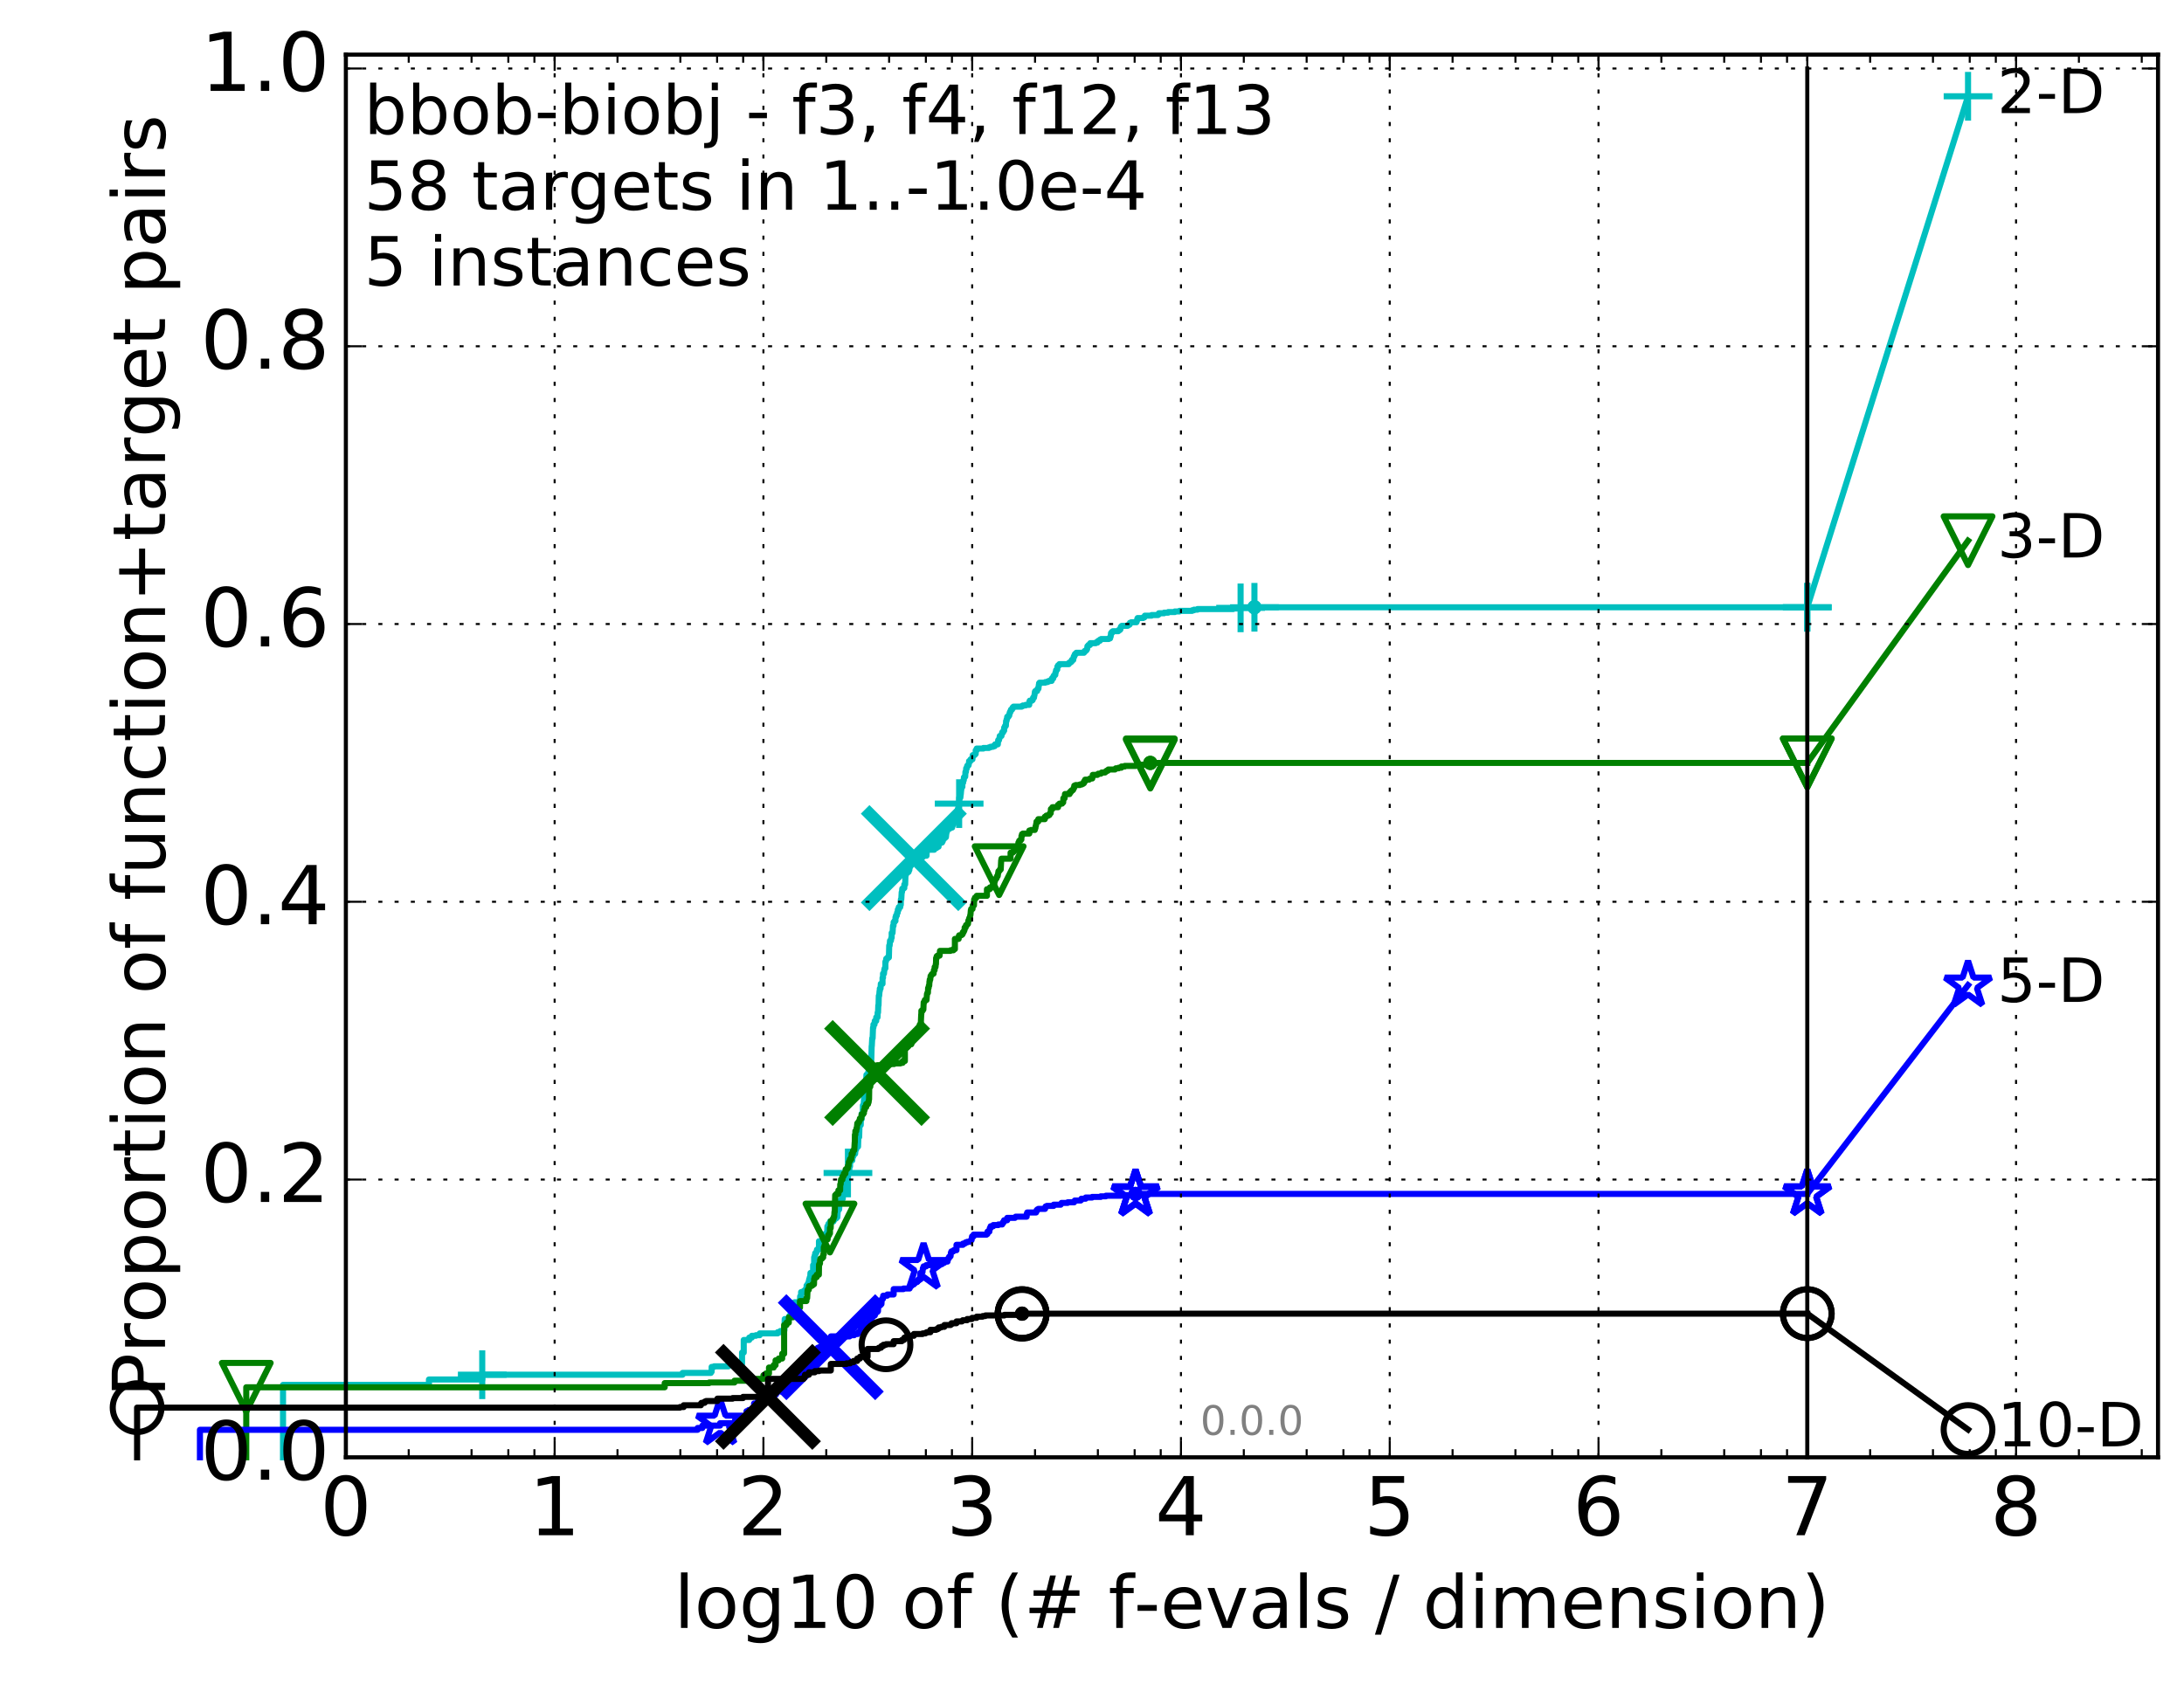 <?xml version="1.0" encoding="utf-8" standalone="no"?>
<!DOCTYPE svg PUBLIC "-//W3C//DTD SVG 1.1//EN"
  "http://www.w3.org/Graphics/SVG/1.1/DTD/svg11.dtd">
<!-- Created with matplotlib (http://matplotlib.org/) -->
<svg height="415pt" version="1.1" viewBox="0 0 538 415" width="538pt" xmlns="http://www.w3.org/2000/svg" xmlns:xlink="http://www.w3.org/1999/xlink">
 <defs>
  <style type="text/css">
*{stroke-linecap:butt;stroke-linejoin:round;stroke-miterlimit:100000;}
  </style>
 </defs>
 <g id="figure_1">
  <g id="patch_1">
   <path d="M 0 415.456 
L 538.8 415.456 
L 538.8 0 
L 0 0 
z
" style="fill:#ffffff;"/>
  </g>
  <g id="axes_1">
   <g id="patch_2">
    <path d="M 85.2 359.056 
L 531.6 359.056 
L 531.6 13.456 
L 85.2 13.456 
z
" style="fill:#ffffff;"/>
   </g>
   <g id="line2d_1">
    <defs>
     <path d="M 0 1.5 
C 0.398 1.5 0.779 1.342 1.061 1.061 
C 1.342 0.779 1.5 0.398 1.5 0 
C 1.5 -0.398 1.342 -0.779 1.061 -1.061 
C 0.779 -1.342 0.398 -1.5 0 -1.5 
C -0.398 -1.5 -0.779 -1.342 -1.061 -1.061 
C -1.342 -0.779 -1.5 -0.398 -1.5 0 
C -1.5 0.398 -1.342 0.779 -1.061 1.061 
C -0.779 1.342 -0.398 1.5 0 1.5 
z
" id="m7baa29464b" style="stroke:#00bfbf;stroke-width:0.5;"/>
    </defs>
    <g>
     <use style="fill:#00bfbf;stroke:#00bfbf;stroke-width:0.5;" x="309.015" xlink:href="#m7baa29464b" y="149.62"/>
     <use style="fill:#00bfbf;stroke:#00bfbf;stroke-width:0.5;" x="309.015" xlink:href="#m7baa29464b" y="149.62"/>
    </g>
   </g>
   <g id="line2d_2">
    <path d="M 69.718 359.056 
L 69.718 341.21 
L 105.665 341.21 
L 105.665 339.883 
L 118.794 339.883 
L 118.794 338.703 
L 168.143 338.703 
L 168.143 338.26 
L 175.107 338.26 
L 175.107 337.965 
L 175.305 337.965 
L 175.305 336.785 
L 175.891 336.785 
L 175.891 336.638 
L 179.443 336.638 
L 179.443 336.048 
L 182.792 336.048 
L 182.792 333.245 
L 183.212 333.245 
L 183.212 330.148 
L 184.558 330.148 
L 184.558 329.558 
L 185.202 329.558 
L 185.202 329.116 
L 186.195 329.116 
L 186.195 328.968 
L 187.145 328.968 
L 187.145 328.526 
L 191.564 328.526 
L 191.564 328.231 
L 192.222 328.231 
L 192.222 327.936 
L 192.952 327.936 
L 192.952 327.788 
L 193.219 327.788 
L 193.308 324.986 
L 194.343 324.986 
L 194.427 324.249 
L 194.76 324.249 
L 194.76 323.659 
L 195.251 323.659 
L 195.251 322.479 
L 195.731 322.479 
L 195.731 320.856 
L 197.039 320.856 
L 197.113 319.381 
L 197.336 319.381 
L 197.336 318.349 
L 197.989 318.349 
L 197.989 318.054 
L 198.344 318.054 
L 198.344 317.759 
L 198.555 317.759 
L 198.555 317.464 
L 198.694 317.464 
L 198.694 316.727 
L 198.901 316.727 
L 198.901 316.432 
L 199.174 316.432 
L 199.174 315.842 
L 199.31 315.842 
L 199.31 315.252 
L 199.444 315.252 
L 199.444 314.809 
L 199.578 314.809 
L 199.644 313.629 
L 200.3 313.629 
L 200.3 311.712 
L 200.556 311.712 
L 200.556 309.794 
L 200.684 309.794 
L 200.684 309.352 
L 200.81 309.352 
L 200.81 308.762 
L 201.061 308.762 
L 201.061 308.467 
L 201.185 308.467 
L 201.247 307.877 
L 201.737 307.877 
L 201.737 305.812 
L 202.685 305.812 
L 202.743 305.075 
L 202.973 305.075 
L 202.973 304.78 
L 203.087 304.78 
L 203.087 304.632 
L 203.201 304.632 
L 203.201 304.042 
L 203.594 304.042 
L 203.594 303.747 
L 203.761 303.747 
L 203.816 302.125 
L 204.09 302.125 
L 204.09 301.535 
L 204.361 301.535 
L 204.468 300.945 
L 205.309 300.945 
L 205.309 300.65 
L 205.463 300.65 
L 205.463 300.208 
L 205.97 300.208 
L 205.97 299.913 
L 206.268 299.913 
L 206.367 298.438 
L 206.416 298.438 
L 206.514 297.995 
L 206.709 297.995 
L 206.805 296.225 
L 206.854 296.225 
L 206.854 295.783 
L 207.283 295.783 
L 207.283 295.34 
L 207.611 295.34 
L 207.704 293.276 
L 208.117 293.276 
L 208.208 291.358 
L 208.388 291.358 
L 208.388 290.768 
L 208.612 290.768 
L 208.612 290.326 
L 208.877 290.326 
L 208.877 288.998 
L 209.009 288.998 
L 209.009 288.703 
L 209.183 288.703 
L 209.269 287.376 
L 209.399 287.376 
L 209.399 285.901 
L 209.95 285.901 
L 209.992 285.016 
L 210.159 285.016 
L 210.159 284.721 
L 210.283 284.721 
L 210.283 284.279 
L 210.651 284.279 
L 210.732 283.246 
L 210.894 283.246 
L 210.974 282.656 
L 211.133 282.656 
L 211.133 282.509 
L 211.371 282.509 
L 211.449 280.149 
L 211.644 280.149 
L 211.722 277.347 
L 211.799 277.347 
L 211.799 277.199 
L 212.029 277.199 
L 212.067 275.724 
L 212.257 275.724 
L 212.257 274.397 
L 212.558 274.397 
L 212.558 272.332 
L 212.743 272.332 
L 212.854 270.562 
L 212.927 270.562 
L 213.037 268.055 
L 213.183 268.055 
L 213.183 267.17 
L 213.327 267.17 
L 213.435 264.81 
L 213.896 264.81 
L 213.896 264.072 
L 214.036 264.072 
L 214.036 263.777 
L 214.245 263.777 
L 214.348 262.45 
L 214.417 262.45 
L 214.417 261.713 
L 214.622 261.713 
L 214.724 257.73 
L 214.757 257.73 
L 214.859 255.813 
L 214.959 255.813 
L 215.059 253.158 
L 215.159 253.158 
L 215.159 252.421 
L 215.423 252.421 
L 215.489 251.536 
L 215.846 251.536 
L 215.846 250.651 
L 216.165 250.651 
L 216.197 249.471 
L 216.292 249.471 
L 216.355 247.701 
L 216.417 247.701 
L 216.48 245.341 
L 216.574 245.341 
L 216.667 244.161 
L 216.729 244.161 
L 216.729 243.571 
L 216.914 243.571 
L 216.975 242.391 
L 217.399 242.391 
L 217.399 240.916 
L 217.519 240.916 
L 217.519 239.884 
L 217.757 239.884 
L 217.845 238.851 
L 217.933 238.851 
L 217.933 238.557 
L 218.108 238.557 
L 218.108 236.934 
L 218.224 236.934 
L 218.311 236.197 
L 218.626 236.197 
L 218.626 235.902 
L 218.964 235.902 
L 219.048 232.952 
L 219.159 232.952 
L 219.242 231.772 
L 219.463 231.772 
L 219.572 231.034 
L 219.653 231.034 
L 219.653 229.855 
L 219.869 229.855 
L 219.977 228.085 
L 220.11 228.085 
L 220.137 227.2 
L 220.348 227.2 
L 220.348 226.905 
L 220.584 226.905 
L 220.584 226.02 
L 220.713 226.02 
L 220.713 225.577 
L 220.919 225.577 
L 220.996 224.84 
L 221.149 224.84 
L 221.174 224.102 
L 221.401 224.102 
L 221.401 223.512 
L 221.75 223.512 
L 221.824 222.923 
L 221.898 222.923 
L 221.922 221.595 
L 222.02 221.595 
L 222.118 219.825 
L 222.19 219.825 
L 222.263 218.94 
L 222.598 218.94 
L 222.598 218.793 
L 222.764 218.793 
L 222.764 217.908 
L 222.976 217.908 
L 223.046 215.695 
L 223.116 215.695 
L 223.116 215.4 
L 223.232 215.4 
L 223.232 214.958 
L 223.644 214.958 
L 223.644 214.811 
L 223.825 214.811 
L 223.825 214.368 
L 224.004 214.368 
L 224.049 213.778 
L 224.116 213.778 
L 224.204 213.336 
L 224.359 213.336 
L 224.446 212.303 
L 224.621 212.303 
L 224.621 211.566 
L 225.115 211.566 
L 225.221 211.123 
L 227.377 211.123 
L 227.396 210.828 
L 228.243 210.828 
L 228.299 209.501 
L 228.573 209.501 
L 228.573 209.353 
L 230.137 209.353 
L 230.222 208.911 
L 230.724 208.911 
L 230.773 208.616 
L 231.198 208.616 
L 231.263 207.878 
L 231.471 207.878 
L 231.471 207.731 
L 231.71 207.731 
L 231.71 207.583 
L 232.071 207.583 
L 232.102 207.289 
L 232.226 207.289 
L 232.334 206.846 
L 232.38 206.846 
L 232.38 206.699 
L 232.548 206.699 
L 232.579 206.404 
L 232.866 206.404 
L 232.866 206.256 
L 233.016 206.256 
L 233.105 205.371 
L 233.135 205.371 
L 233.135 204.929 
L 233.268 204.929 
L 233.283 204.339 
L 233.415 204.339 
L 233.415 204.191 
L 233.922 204.191 
L 234.022 203.896 
L 234.544 203.896 
L 234.627 203.454 
L 234.683 203.454 
L 234.683 203.159 
L 234.862 203.159 
L 234.876 202.716 
L 234.999 202.716 
L 235.012 202.421 
L 235.189 202.421 
L 235.27 201.831 
L 235.324 201.831 
L 235.418 200.504 
L 235.485 200.504 
L 235.485 200.356 
L 235.684 200.356 
L 235.737 200.061 
L 235.816 200.061 
L 235.856 199.766 
L 235.961 199.766 
L 236 199.177 
L 236.091 199.177 
L 236.169 197.997 
L 236.272 197.997 
L 236.298 196.522 
L 236.567 196.522 
L 236.669 195.637 
L 236.681 195.637 
L 236.77 194.604 
L 236.795 194.604 
L 236.87 193.867 
L 237.07 193.867 
L 237.07 192.834 
L 237.256 192.834 
L 237.293 192.244 
L 237.416 192.244 
L 237.453 191.507 
L 237.648 191.507 
L 237.648 191.36 
L 237.769 191.36 
L 237.817 190.18 
L 237.949 190.18 
L 238.008 189.295 
L 238.175 189.295 
L 238.246 188.705 
L 238.34 188.705 
L 238.34 188.557 
L 238.597 188.557 
L 238.702 187.967 
L 238.713 187.967 
L 238.713 187.525 
L 239.046 187.525 
L 239.103 187.082 
L 239.553 187.082 
L 239.619 186.05 
L 240.07 186.05 
L 240.07 185.902 
L 240.222 185.902 
L 240.222 185.755 
L 240.351 185.755 
L 240.351 184.87 
L 240.597 184.87 
L 240.597 184.427 
L 242.245 184.427 
L 242.245 184.28 
L 243.604 184.28 
L 243.604 184.132 
L 244 184.132 
L 244 183.985 
L 244.639 183.985 
L 244.639 183.837 
L 245.043 183.837 
L 245.13 183.395 
L 245.805 183.395 
L 245.889 182.363 
L 246.089 182.363 
L 246.197 181.773 
L 246.279 181.773 
L 246.279 181.33 
L 246.696 181.33 
L 246.801 180.74 
L 246.865 180.74 
L 246.865 180.445 
L 247.112 180.445 
L 247.191 180.003 
L 247.365 180.003 
L 247.365 179.265 
L 247.506 179.265 
L 247.583 178.823 
L 247.785 178.823 
L 247.838 177.643 
L 247.953 177.643 
L 247.976 177.2 
L 248.068 177.2 
L 248.113 176.61 
L 248.407 176.61 
L 248.407 176.315 
L 248.609 176.315 
L 248.72 175.578 
L 248.845 175.578 
L 248.845 175.283 
L 248.962 175.283 
L 249.042 174.841 
L 249.289 174.841 
L 249.325 174.546 
L 249.489 174.546 
L 249.489 174.251 
L 249.653 174.251 
L 249.653 174.103 
L 251.683 174.103 
L 251.683 173.956 
L 251.978 173.956 
L 251.978 173.808 
L 252.657 173.808 
L 252.657 173.661 
L 253.538 173.661 
L 253.597 172.776 
L 253.668 172.776 
L 253.668 172.628 
L 254.229 172.628 
L 254.229 172.481 
L 254.385 172.481 
L 254.488 171.891 
L 254.709 171.891 
L 254.793 171.301 
L 254.833 171.301 
L 254.934 170.416 
L 255.029 170.416 
L 255.029 170.268 
L 255.475 170.268 
L 255.579 169.826 
L 255.595 169.826 
L 255.595 169.678 
L 255.806 169.678 
L 255.892 168.793 
L 255.956 168.793 
L 255.956 168.351 
L 256.078 168.351 
L 256.078 168.203 
L 257.469 168.203 
L 257.469 168.056 
L 258.031 168.056 
L 258.031 167.909 
L 258.369 167.909 
L 258.369 167.761 
L 259.053 167.761 
L 259.1 167.171 
L 259.431 167.171 
L 259.431 166.729 
L 259.595 166.729 
L 259.595 166.434 
L 259.799 166.434 
L 259.799 166.286 
L 259.96 166.286 
L 259.991 165.696 
L 260.071 165.696 
L 260.151 165.106 
L 260.323 165.106 
L 260.323 164.959 
L 260.442 164.959 
L 260.477 164.221 
L 260.581 164.221 
L 260.65 163.926 
L 260.913 163.926 
L 260.964 163.631 
L 263.293 163.631 
L 263.293 163.336 
L 263.511 163.336 
L 263.511 163.189 
L 263.784 163.189 
L 263.784 163.041 
L 263.96 163.041 
L 264.02 162.599 
L 264.378 162.599 
L 264.44 162.009 
L 264.524 162.009 
L 264.524 161.714 
L 264.662 161.714 
L 264.734 161.271 
L 264.813 161.271 
L 264.813 161.124 
L 265.053 161.124 
L 265.134 160.829 
L 267.009 160.829 
L 267.009 160.681 
L 267.161 160.681 
L 267.193 160.386 
L 267.425 160.386 
L 267.425 160.239 
L 267.625 160.239 
L 267.714 159.944 
L 267.796 159.944 
L 267.874 159.207 
L 268.055 159.207 
L 268.136 158.912 
L 268.507 158.912 
L 268.577 158.469 
L 269.915 158.469 
L 269.915 158.322 
L 270.354 158.322 
L 270.354 158.027 
L 270.555 158.027 
L 270.555 157.879 
L 270.946 157.879 
L 270.979 157.584 
L 271.26 157.584 
L 271.26 157.437 
L 273.122 157.437 
L 273.122 157.289 
L 273.454 157.289 
L 273.522 156.847 
L 273.602 156.847 
L 273.689 155.962 
L 273.924 155.962 
L 273.924 155.667 
L 274.136 155.667 
L 274.136 155.519 
L 275.471 155.519 
L 275.471 155.372 
L 275.584 155.372 
L 275.584 155.224 
L 275.882 155.224 
L 275.882 155.077 
L 276 155.077 
L 276.08 154.487 
L 276.18 154.487 
L 276.18 154.339 
L 276.345 154.339 
L 276.345 154.192 
L 277.782 154.192 
L 277.782 154.044 
L 278.018 154.044 
L 278.018 153.897 
L 278.263 153.897 
L 278.34 153.454 
L 278.673 153.454 
L 278.673 153.307 
L 279.951 153.307 
L 280.016 153.012 
L 280.066 153.012 
L 280.163 152.422 
L 280.241 152.422 
L 280.241 152.275 
L 281.583 152.275 
L 281.583 152.127 
L 281.896 152.127 
L 281.943 151.832 
L 282.028 151.832 
L 282.028 151.685 
L 283.682 151.685 
L 283.682 151.537 
L 285.274 151.537 
L 285.274 151.39 
L 285.468 151.39 
L 285.468 151.095 
L 286.761 151.095 
L 286.761 150.947 
L 287.77 150.947 
L 287.77 150.8 
L 289.401 150.8 
L 289.401 150.652 
L 290.534 150.652 
L 290.534 150.505 
L 293.667 150.505 
L 293.667 150.357 
L 294.12 150.357 
L 294.12 150.21 
L 294.989 150.21 
L 294.989 150.062 
L 303.787 150.062 
L 303.787 149.915 
L 305.605 149.915 
L 305.605 149.767 
L 309.015 149.767 
L 309.015 149.62 
L 445.2 149.62 
L 445.2 149.62 
" style="fill:none;stroke:#00bfbf;stroke-linecap:square;stroke-width:1.5;"/>
   </g>
   <g id="line2d_3">
    <defs>
     <path d="M -6 0 
L 6 0 
M 0 6 
L 0 -6 
" id="m16bd5c9f9e" style="stroke:#00bfbf;stroke-width:1.5;"/>
    </defs>
    <g>
     <use style="fill:none;stroke:#00bfbf;stroke-width:1.5;" x="118.794" xlink:href="#m16bd5c9f9e" y="338.703"/>
     <use style="fill:none;stroke:#00bfbf;stroke-width:1.5;" x="208.877" xlink:href="#m16bd5c9f9e" y="288.998"/>
     <use style="fill:none;stroke:#00bfbf;stroke-width:1.5;" x="236.272" xlink:href="#m16bd5c9f9e" y="197.997"/>
     <use style="fill:none;stroke:#00bfbf;stroke-width:1.5;" x="305.605" xlink:href="#m16bd5c9f9e" y="149.767"/>
     <use style="fill:none;stroke:#00bfbf;stroke-width:1.5;" x="309.015" xlink:href="#m16bd5c9f9e" y="149.62"/>
     <use style="fill:none;stroke:#00bfbf;stroke-width:1.5;" x="445.2" xlink:href="#m16bd5c9f9e" y="149.62"/>
    </g>
   </g>
   <g id="line2d_4"/>
   <g id="line2d_5">
    <path clip-path="url(#pc84cc304be)" d="M 225.115 211.418 
" style="fill:none;stroke:#00bfbf;stroke-linecap:square;"/>
    <defs>
     <path d="M -12 12 
L 12 -12 
M -12 -12 
L 12 12 
" id="m049ae2399f" style="stroke:#00bfbf;stroke-width:3.0;"/>
    </defs>
    <g clip-path="url(#pc84cc304be)">
     <use style="fill:#00bfbf;stroke:#00bfbf;stroke-width:3.0;" x="225.115" xlink:href="#m049ae2399f" y="211.418"/>
    </g>
   </g>
   <g id="line2d_6">
    <defs>
     <path d="M 0 1.5 
C 0.398 1.5 0.779 1.342 1.061 1.061 
C 1.342 0.779 1.5 0.398 1.5 0 
C 1.5 -0.398 1.342 -0.779 1.061 -1.061 
C 0.779 -1.342 0.398 -1.5 0 -1.5 
C -0.398 -1.5 -0.779 -1.342 -1.061 -1.061 
C -1.342 -0.779 -1.5 -0.398 -1.5 0 
C -1.5 0.398 -1.342 0.779 -1.061 1.061 
C -0.779 1.342 -0.398 1.5 0 1.5 
z
" id="me122d715b8" style="stroke:#008000;stroke-width:0.5;"/>
    </defs>
    <g>
     <use style="fill:#008000;stroke:#008000;stroke-width:0.5;" x="283.366" xlink:href="#me122d715b8" y="187.967"/>
     <use style="fill:#008000;stroke:#008000;stroke-width:0.5;" x="283.366" xlink:href="#me122d715b8" y="187.967"/>
    </g>
   </g>
   <g id="line2d_7">
    <path d="M 60.662 359.056 
L 60.662 341.8 
L 163.742 341.8 
L 163.742 340.768 
L 174.704 340.768 
L 174.704 340.62 
L 180.926 340.62 
L 180.926 340.178 
L 184.688 340.178 
L 184.688 339.735 
L 188.057 339.735 
L 188.057 338.85 
L 188.645 338.85 
L 188.645 338.408 
L 189.429 338.408 
L 189.429 336.933 
L 190.588 336.933 
L 190.588 336.343 
L 191.049 336.343 
L 191.049 335.163 
L 191.817 335.163 
L 191.817 334.72 
L 192.681 334.72 
L 192.681 333.54 
L 193.16 333.54 
L 193.16 326.461 
L 193.745 326.461 
L 193.745 325.871 
L 194.314 325.871 
L 194.314 324.544 
L 195.412 324.544 
L 195.412 324.249 
L 195.941 324.249 
L 195.941 323.511 
L 196.202 323.511 
L 196.202 322.184 
L 197.064 322.184 
L 197.064 320.561 
L 198.648 320.561 
L 198.648 319.824 
L 198.832 319.824 
L 198.924 318.054 
L 198.97 318.054 
L 198.97 317.759 
L 199.242 317.759 
L 199.287 316.874 
L 199.865 316.874 
L 199.865 316.727 
L 200.127 316.727 
L 200.127 316.432 
L 200.514 316.432 
L 200.556 315.104 
L 200.684 315.104 
L 200.684 314.662 
L 201.185 314.662 
L 201.185 314.072 
L 201.717 314.072 
L 201.757 311.564 
L 201.878 311.564 
L 201.878 311.269 
L 201.998 311.269 
L 201.998 310.384 
L 202.117 310.384 
L 202.117 310.089 
L 202.51 310.089 
L 202.51 309.794 
L 202.781 309.794 
L 202.781 309.057 
L 202.935 309.057 
L 202.935 307.287 
L 203.087 307.287 
L 203.087 306.845 
L 203.201 306.845 
L 203.277 305.665 
L 203.464 305.665 
L 203.464 305.517 
L 203.576 305.517 
L 203.576 305.37 
L 203.871 305.37 
L 203.981 304.337 
L 204.235 304.337 
L 204.271 303.895 
L 204.45 303.895 
L 204.45 302.567 
L 204.628 302.567 
L 204.699 300.798 
L 205.05 300.798 
L 205.05 300.65 
L 205.189 300.65 
L 205.189 300.208 
L 205.361 300.208 
L 205.395 299.765 
L 205.498 299.765 
L 205.566 298.585 
L 205.634 298.585 
L 205.735 294.455 
L 206.003 294.455 
L 206.003 294.16 
L 206.53 294.16 
L 206.53 293.276 
L 206.95 293.276 
L 206.982 291.801 
L 207.077 291.801 
L 207.172 290.621 
L 207.518 290.621 
L 207.518 289.883 
L 207.765 289.883 
L 207.765 289.588 
L 207.888 289.588 
L 207.888 289.146 
L 208.253 289.146 
L 208.313 288.113 
L 208.612 288.113 
L 208.612 287.818 
L 208.877 287.818 
L 208.877 287.228 
L 209.023 287.228 
L 209.081 286.343 
L 209.139 286.343 
L 209.139 286.196 
L 209.284 286.196 
L 209.37 285.606 
L 209.683 285.606 
L 209.711 285.016 
L 209.796 285.016 
L 209.796 284.279 
L 210.076 284.279 
L 210.131 283.541 
L 210.214 283.541 
L 210.214 283.394 
L 210.434 283.394 
L 210.543 281.476 
L 210.57 281.476 
L 210.597 279.559 
L 210.705 279.559 
L 210.705 278.674 
L 210.92 278.674 
L 211.001 277.937 
L 211.08 277.937 
L 211.186 276.757 
L 211.423 276.757 
L 211.423 276.462 
L 211.631 276.462 
L 211.683 276.019 
L 211.812 276.019 
L 211.812 275.577 
L 212.169 275.577 
L 212.245 274.544 
L 212.62 274.544 
L 212.62 274.249 
L 212.817 274.249 
L 212.817 273.512 
L 212.988 273.512 
L 213.013 272.774 
L 213.375 272.774 
L 213.375 272.037 
L 213.826 272.037 
L 213.826 271.594 
L 213.966 271.594 
L 214.06 270.857 
L 214.083 270.857 
L 214.129 267.76 
L 214.383 267.76 
L 214.474 266.137 
L 214.836 266.137 
L 214.836 265.842 
L 215.888 265.842 
L 215.931 264.81 
L 216.059 264.81 
L 216.08 262.45 
L 218.108 262.45 
L 218.108 262.155 
L 220.269 262.155 
L 220.269 262.008 
L 221.799 262.008 
L 221.799 261.86 
L 222.367 261.86 
L 222.367 261.418 
L 222.905 261.418 
L 222.905 258.468 
L 223.061 258.468 
L 223.077 258.025 
L 223.523 258.025 
L 223.523 257.878 
L 223.674 257.878 
L 223.75 257.288 
L 224.49 257.288 
L 224.577 256.698 
L 224.65 256.698 
L 224.693 255.96 
L 225.094 255.96 
L 225.151 255.37 
L 225.501 255.37 
L 225.599 254.338 
L 225.984 254.338 
L 226.052 253.601 
L 226.119 253.601 
L 226.119 253.306 
L 226.268 253.306 
L 226.268 253.158 
L 226.482 253.158 
L 226.575 252.421 
L 226.708 252.421 
L 226.708 252.273 
L 226.826 252.273 
L 226.931 249.913 
L 226.957 249.913 
L 226.97 249.028 
L 227.281 249.028 
L 227.281 248.733 
L 227.46 248.733 
L 227.536 246.963 
L 227.676 246.963 
L 227.777 246.521 
L 227.827 246.521 
L 227.827 246.374 
L 228.237 246.374 
L 228.348 244.899 
L 228.409 244.899 
L 228.446 244.604 
L 228.579 244.604 
L 228.628 243.424 
L 228.749 243.424 
L 228.809 242.834 
L 228.905 242.834 
L 228.964 241.801 
L 229.024 241.801 
L 229.024 241.359 
L 229.154 241.359 
L 229.237 240.474 
L 229.343 240.474 
L 229.343 240.326 
L 229.46 240.326 
L 229.518 240.031 
L 229.715 240.031 
L 229.715 239.884 
L 229.978 239.884 
L 230.058 238.999 
L 230.239 238.999 
L 230.239 238.262 
L 230.452 238.262 
L 230.519 237.524 
L 230.563 237.524 
L 230.596 236.049 
L 230.74 236.049 
L 230.74 235.607 
L 230.905 235.607 
L 230.905 235.459 
L 231.455 235.459 
L 231.551 234.279 
L 234.126 234.279 
L 234.126 234.132 
L 234.853 234.132 
L 234.853 233.837 
L 235.225 233.837 
L 235.225 231.329 
L 236.152 231.329 
L 236.203 230.592 
L 236.272 230.592 
L 236.272 230.445 
L 236.791 230.445 
L 236.791 230.297 
L 237.016 230.297 
L 237.016 230.15 
L 237.132 230.15 
L 237.157 229.707 
L 237.355 229.707 
L 237.396 229.412 
L 237.494 229.412 
L 237.599 229.117 
L 237.607 229.117 
L 237.631 228.527 
L 237.873 228.527 
L 237.961 227.937 
L 238.191 227.937 
L 238.285 227.642 
L 238.45 227.642 
L 238.558 226.757 
L 238.675 226.757 
L 238.775 226.167 
L 238.913 226.167 
L 239.012 225.43 
L 239.057 225.43 
L 239.156 224.25 
L 239.216 224.25 
L 239.231 223.955 
L 239.567 223.955 
L 239.619 223.07 
L 239.921 223.07 
L 239.972 221.595 
L 240.175 221.595 
L 240.175 221.153 
L 240.54 221.153 
L 240.604 220.71 
L 243.119 220.71 
L 243.119 219.088 
L 243.811 219.088 
L 243.86 218.645 
L 244.476 218.645 
L 244.476 218.203 
L 244.818 218.203 
L 244.9 217.613 
L 244.953 217.613 
L 245.011 217.17 
L 245.069 217.17 
L 245.075 216.728 
L 245.242 216.728 
L 245.323 216.433 
L 245.471 216.433 
L 245.511 216.138 
L 245.596 216.138 
L 245.613 215.843 
L 245.771 215.843 
L 245.878 215.106 
L 245.9 215.106 
L 245.95 214.663 
L 246.128 214.663 
L 246.128 214.516 
L 246.255 214.516 
L 246.293 214.221 
L 246.517 214.221 
L 246.625 212.008 
L 246.636 212.008 
L 246.706 211.566 
L 248.94 211.566 
L 248.94 210.091 
L 249.475 210.091 
L 249.513 209.796 
L 249.801 209.796 
L 249.801 209.648 
L 249.946 209.648 
L 249.946 209.501 
L 250.118 209.501 
L 250.118 209.206 
L 250.462 209.206 
L 250.462 208.763 
L 250.774 208.763 
L 250.873 207.583 
L 250.931 207.583 
L 251.033 207.289 
L 251.069 207.289 
L 251.069 207.141 
L 251.359 207.141 
L 251.394 206.846 
L 251.603 206.846 
L 251.625 205.961 
L 251.754 205.961 
L 251.754 205.519 
L 251.972 205.519 
L 251.972 205.371 
L 253.554 205.371 
L 253.554 204.634 
L 253.989 204.634 
L 253.989 204.486 
L 254.908 204.486 
L 254.997 204.044 
L 255.056 204.044 
L 255.134 203.454 
L 255.186 203.454 
L 255.27 202.864 
L 255.311 202.864 
L 255.336 202.421 
L 255.761 202.421 
L 255.768 201.831 
L 257.375 201.831 
L 257.375 201.241 
L 257.743 201.241 
L 257.743 200.946 
L 258.289 200.946 
L 258.289 200.799 
L 258.522 200.799 
L 258.522 200.504 
L 258.648 200.504 
L 258.648 200.356 
L 258.831 200.356 
L 258.874 199.324 
L 259.249 199.324 
L 259.249 198.882 
L 260.637 198.882 
L 260.637 198.292 
L 260.956 198.292 
L 260.976 197.997 
L 261.631 197.997 
L 261.742 197.702 
L 261.901 197.702 
L 261.95 196.669 
L 262.253 196.669 
L 262.346 195.637 
L 263.483 195.637 
L 263.483 195.194 
L 263.784 195.194 
L 263.784 194.899 
L 263.936 194.899 
L 263.936 194.752 
L 264.216 194.752 
L 264.216 194.604 
L 264.361 194.604 
L 264.458 194.162 
L 264.587 194.162 
L 264.635 193.572 
L 264.964 193.572 
L 264.964 193.424 
L 266.007 193.424 
L 266.007 193.277 
L 266.504 193.277 
L 266.504 193.129 
L 266.793 193.129 
L 266.793 192.982 
L 267.006 192.982 
L 267.03 192.539 
L 267.287 192.539 
L 267.298 192.097 
L 268.275 192.097 
L 268.275 191.949 
L 268.501 191.949 
L 268.501 191.802 
L 269.065 191.802 
L 269.17 191.212 
L 269.179 191.212 
L 269.179 190.917 
L 270.333 190.917 
L 270.333 190.77 
L 270.54 190.77 
L 270.54 190.622 
L 271.179 190.622 
L 271.179 190.475 
L 271.402 190.475 
L 271.402 190.327 
L 272.218 190.327 
L 272.218 190.18 
L 272.408 190.18 
L 272.408 190.032 
L 272.594 190.032 
L 272.594 189.885 
L 272.917 189.885 
L 273.023 189.59 
L 274.66 189.59 
L 274.66 189.442 
L 274.867 189.442 
L 274.867 189.295 
L 275.568 189.295 
L 275.568 189.147 
L 276.224 189.147 
L 276.25 188.852 
L 277.072 188.852 
L 277.072 188.705 
L 279.806 188.705 
L 279.806 188.557 
L 280.344 188.557 
L 280.344 188.41 
L 282.624 188.41 
L 282.624 188.262 
L 283.366 188.262 
L 283.366 187.967 
L 445.2 187.967 
L 445.2 187.967 
" style="fill:none;stroke:#008000;stroke-linecap:square;stroke-width:1.5;"/>
   </g>
   <g id="line2d_8">
    <defs>
     <path d="M -0 6 
L 6 -6 
L -6 -6 
z
" id="ma99e83792d" style="stroke:#008000;stroke-linejoin:miter;stroke-width:1.5;"/>
    </defs>
    <g>
     <use style="fill:none;stroke:#008000;stroke-linejoin:miter;stroke-width:1.5;" x="60.662" xlink:href="#ma99e83792d" y="341.8"/>
     <use style="fill:none;stroke:#008000;stroke-linejoin:miter;stroke-width:1.5;" x="204.45" xlink:href="#ma99e83792d" y="302.567"/>
     <use style="fill:none;stroke:#008000;stroke-linejoin:miter;stroke-width:1.5;" x="246.128" xlink:href="#ma99e83792d" y="214.516"/>
     <use style="fill:none;stroke:#008000;stroke-linejoin:miter;stroke-width:1.5;" x="283.366" xlink:href="#ma99e83792d" y="188.262"/>
     <use style="fill:none;stroke:#008000;stroke-linejoin:miter;stroke-width:1.5;" x="283.366" xlink:href="#ma99e83792d" y="187.967"/>
     <use style="fill:none;stroke:#008000;stroke-linejoin:miter;stroke-width:1.5;" x="445.2" xlink:href="#ma99e83792d" y="187.967"/>
    </g>
   </g>
   <g id="line2d_9"/>
   <g id="line2d_10">
    <path clip-path="url(#pc84cc304be)" d="M 216.059 264.367 
" style="fill:none;stroke:#008000;stroke-linecap:square;"/>
    <defs>
     <path d="M -12 12 
L 12 -12 
M -12 -12 
L 12 12 
" id="m68532be6ea" style="stroke:#008000;stroke-width:3.0;"/>
    </defs>
    <g clip-path="url(#pc84cc304be)">
     <use style="fill:#008000;stroke:#008000;stroke-width:3.0;" x="216.059" xlink:href="#m68532be6ea" y="264.367"/>
    </g>
   </g>
   <g id="line2d_11">
    <defs>
     <path d="M 0 1.5 
C 0.398 1.5 0.779 1.342 1.061 1.061 
C 1.342 0.779 1.5 0.398 1.5 0 
C 1.5 -0.398 1.342 -0.779 1.061 -1.061 
C 0.779 -1.342 0.398 -1.5 0 -1.5 
C -0.398 -1.5 -0.779 -1.342 -1.061 -1.061 
C -1.342 -0.779 -1.5 -0.398 -1.5 0 
C -1.5 0.398 -1.342 0.779 -1.061 1.061 
C -0.779 1.342 -0.398 1.5 0 1.5 
z
" id="mfef25c953f" style="stroke:#0000ff;stroke-width:0.5;"/>
    </defs>
    <g>
     <use style="fill:#0000ff;stroke:#0000ff;stroke-width:0.5;" x="279.728" xlink:href="#mfef25c953f" y="294.16"/>
     <use style="fill:#0000ff;stroke:#0000ff;stroke-width:0.5;" x="279.728" xlink:href="#mfef25c953f" y="294.16"/>
    </g>
   </g>
   <g id="line2d_12">
    <path d="M 49.253 359.056 
L 49.253 352.272 
L 171.849 352.272 
L 171.849 351.829 
L 173.018 351.829 
L 173.018 351.239 
L 177.38 351.239 
L 177.38 350.649 
L 181.089 350.649 
L 181.089 349.764 
L 181.452 349.764 
L 181.452 349.469 
L 183.406 349.469 
L 183.406 349.027 
L 183.895 349.027 
L 183.895 347.7 
L 184.427 347.7 
L 184.427 347.405 
L 185.049 347.405 
L 185.049 347.257 
L 185.253 347.257 
L 185.253 346.962 
L 185.753 346.962 
L 185.753 345.782 
L 186.723 345.782 
L 186.723 344.897 
L 189.147 344.897 
L 189.147 344.75 
L 189.941 344.75 
L 189.941 344.307 
L 190.307 344.307 
L 190.307 343.57 
L 191.179 343.57 
L 191.179 342.832 
L 192.278 342.832 
L 192.278 341.8 
L 192.608 341.8 
L 192.608 341.357 
L 193.112 341.357 
L 193.112 340.768 
L 193.606 340.768 
L 193.606 340.178 
L 194.156 340.178 
L 194.156 339.588 
L 194.494 339.588 
L 194.494 339.44 
L 194.793 339.44 
L 194.793 338.998 
L 195.858 338.998 
L 195.858 338.555 
L 196.046 338.555 
L 196.139 337.523 
L 196.294 337.523 
L 196.294 336.933 
L 197.556 336.933 
L 197.556 336.638 
L 198.189 336.638 
L 198.189 335.163 
L 198.358 335.163 
L 198.358 334.72 
L 198.583 334.72 
L 198.583 333.835 
L 199.106 333.835 
L 199.188 333.245 
L 200.222 333.245 
L 200.222 333.098 
L 200.505 333.098 
L 200.505 332.803 
L 201.383 332.803 
L 201.432 332.066 
L 201.773 332.066 
L 201.773 331.918 
L 204.671 331.918 
L 204.671 329.263 
L 209.278 329.263 
L 209.278 329.116 
L 209.501 329.116 
L 209.501 328.968 
L 210.423 328.968 
L 210.423 328.673 
L 211.323 328.673 
L 211.418 328.231 
L 212.083 328.231 
L 212.083 327.198 
L 212.475 327.198 
L 212.475 326.756 
L 212.625 326.756 
L 212.625 326.313 
L 212.92 326.313 
L 212.92 326.166 
L 213.699 326.166 
L 213.699 325.871 
L 214.092 325.871 
L 214.092 325.281 
L 214.396 325.281 
L 214.396 324.839 
L 214.791 324.839 
L 214.791 324.544 
L 214.912 324.544 
L 214.912 324.396 
L 215.099 324.396 
L 215.099 324.101 
L 215.495 324.101 
L 215.495 323.806 
L 215.626 323.806 
L 215.626 323.511 
L 215.742 323.511 
L 215.742 323.216 
L 216.165 323.216 
L 216.165 323.069 
L 216.279 323.069 
L 216.342 321.594 
L 216.865 321.594 
L 216.865 321.299 
L 217.134 321.299 
L 217.206 320.119 
L 217.303 320.119 
L 217.303 319.971 
L 217.531 319.971 
L 217.567 319.234 
L 218.558 319.234 
L 218.58 318.939 
L 220.142 318.939 
L 220.142 317.611 
L 222.565 317.611 
L 222.565 317.464 
L 224.076 317.464 
L 224.156 317.022 
L 224.244 317.022 
L 224.244 316.874 
L 224.473 316.874 
L 224.473 316.579 
L 224.647 316.579 
L 224.647 316.432 
L 225.111 316.432 
L 225.111 315.989 
L 225.532 315.989 
L 225.532 315.842 
L 225.962 315.842 
L 225.962 315.547 
L 226.206 315.547 
L 226.206 315.252 
L 226.623 315.252 
L 226.734 313.629 
L 227.064 313.629 
L 227.064 313.482 
L 227.234 313.482 
L 227.342 312.449 
L 227.488 312.449 
L 227.511 312.007 
L 228.151 312.007 
L 228.151 311.712 
L 229.194 311.712 
L 229.194 311.564 
L 230.839 311.564 
L 230.839 311.417 
L 232.111 311.417 
L 232.111 311.122 
L 232.627 311.122 
L 232.627 310.827 
L 233.415 310.827 
L 233.526 310.089 
L 233.718 310.089 
L 233.798 309.647 
L 234.039 309.647 
L 234.039 309.499 
L 234.164 309.499 
L 234.243 308.615 
L 234.367 308.615 
L 234.367 308.32 
L 234.84 308.32 
L 234.928 308.025 
L 235.618 308.025 
L 235.618 306.697 
L 237.202 306.697 
L 237.202 306.402 
L 237.672 306.402 
L 237.672 306.255 
L 237.841 306.255 
L 237.841 306.107 
L 238.241 306.107 
L 238.241 305.96 
L 238.902 305.96 
L 238.902 305.812 
L 239.135 305.812 
L 239.157 305.517 
L 239.347 305.517 
L 239.445 304.632 
L 239.827 304.632 
L 239.827 304.19 
L 243.027 304.19 
L 243.027 304.042 
L 243.228 304.042 
L 243.266 303.452 
L 243.714 303.452 
L 243.765 302.862 
L 243.835 302.862 
L 243.835 302.567 
L 244.029 302.567 
L 244.029 302.125 
L 244.672 302.125 
L 244.672 301.83 
L 245.929 301.83 
L 245.929 301.682 
L 246.882 301.682 
L 246.882 301.388 
L 247.077 301.388 
L 247.077 301.093 
L 247.296 301.093 
L 247.34 300.65 
L 248.115 300.65 
L 248.115 300.06 
L 250.022 300.06 
L 250.022 299.913 
L 250.206 299.913 
L 250.206 299.765 
L 252.903 299.765 
L 252.937 299.028 
L 253.039 299.028 
L 253.039 298.733 
L 255.225 298.733 
L 255.247 298.438 
L 255.37 298.438 
L 255.37 298.143 
L 255.51 298.143 
L 255.51 297.995 
L 255.772 297.995 
L 255.772 297.848 
L 257.433 297.848 
L 257.433 297.553 
L 257.554 297.553 
L 257.554 297.258 
L 257.86 297.258 
L 257.86 297.11 
L 259.553 297.11 
L 259.553 296.815 
L 261.285 296.815 
L 261.395 296.52 
L 261.502 296.52 
L 261.502 296.373 
L 263.003 296.373 
L 263.003 296.225 
L 264.597 296.225 
L 264.665 295.93 
L 264.757 295.93 
L 264.757 295.783 
L 266.222 295.783 
L 266.222 295.635 
L 266.385 295.635 
L 266.385 295.34 
L 267.432 295.34 
L 267.456 295.045 
L 269.037 295.045 
L 269.037 294.898 
L 271.148 294.898 
L 271.148 294.75 
L 272.415 294.75 
L 272.415 294.603 
L 276.215 294.603 
L 276.215 294.455 
L 278.899 294.455 
L 278.899 294.308 
L 279.728 294.308 
L 279.728 294.16 
L 445.2 294.16 
L 445.2 294.16 
" style="fill:none;stroke:#0000ff;stroke-linecap:square;stroke-width:1.5;"/>
   </g>
   <g id="line2d_13">
    <defs>
     <path d="M 0 -6 
L -1.347 -1.854 
L -5.706 -1.854 
L -2.18 0.708 
L -3.527 4.854 
L -0 2.292 
L 3.527 4.854 
L 2.18 0.708 
L 5.706 -1.854 
L 1.347 -1.854 
z
" id="ma2536db827" style="stroke:#0000ff;stroke-linejoin:bevel;stroke-width:1.5;"/>
    </defs>
    <g>
     <use style="fill:none;stroke:#0000ff;stroke-linejoin:bevel;stroke-width:1.5;" x="177.38" xlink:href="#ma2536db827" y="350.649"/>
     <use style="fill:none;stroke:#0000ff;stroke-linejoin:bevel;stroke-width:1.5;" x="227.511" xlink:href="#ma2536db827" y="312.302"/>
     <use style="fill:none;stroke:#0000ff;stroke-linejoin:bevel;stroke-width:1.5;" x="279.728" xlink:href="#ma2536db827" y="294.308"/>
     <use style="fill:none;stroke:#0000ff;stroke-linejoin:bevel;stroke-width:1.5;" x="279.728" xlink:href="#ma2536db827" y="294.16"/>
     <use style="fill:none;stroke:#0000ff;stroke-linejoin:bevel;stroke-width:1.5;" x="279.728" xlink:href="#ma2536db827" y="294.16"/>
     <use style="fill:none;stroke:#0000ff;stroke-linejoin:bevel;stroke-width:1.5;" x="445.2" xlink:href="#ma2536db827" y="294.16"/>
    </g>
   </g>
   <g id="line2d_14"/>
   <g id="line2d_15">
    <path clip-path="url(#pc84cc304be)" d="M 204.65 331.918 
" style="fill:none;stroke:#0000ff;stroke-linecap:square;"/>
    <defs>
     <path d="M -12 12 
L 12 -12 
M -12 -12 
L 12 12 
" id="m50714c24d3" style="stroke:#0000ff;stroke-width:3.0;"/>
    </defs>
    <g clip-path="url(#pc84cc304be)">
     <use style="fill:#0000ff;stroke:#0000ff;stroke-width:3.0;" x="204.65" xlink:href="#m50714c24d3" y="331.918"/>
    </g>
   </g>
   <g id="line2d_16">
    <defs>
     <path d="M 0 1.5 
C 0.398 1.5 0.779 1.342 1.061 1.061 
C 1.342 0.779 1.5 0.398 1.5 0 
C 1.5 -0.398 1.342 -0.779 1.061 -1.061 
C 0.779 -1.342 0.398 -1.5 0 -1.5 
C -0.398 -1.5 -0.779 -1.342 -1.061 -1.061 
C -1.342 -0.779 -1.5 -0.398 -1.5 0 
C -1.5 0.398 -1.342 0.779 -1.061 1.061 
C -0.779 1.342 -0.398 1.5 0 1.5 
z
" id="mbf1646ad4b" style="stroke:#000000;stroke-width:0.5;"/>
    </defs>
    <g>
     <use style="stroke:#000000;stroke-width:0.5;" x="251.778" xlink:href="#mbf1646ad4b" y="323.659"/>
     <use style="stroke:#000000;stroke-width:0.5;" x="251.778" xlink:href="#mbf1646ad4b" y="323.659"/>
    </g>
   </g>
   <g id="line2d_17">
    <path d="M 33.771 359.056 
L 33.771 346.815 
L 167.48 346.815 
L 167.48 346.667 
L 168.414 346.667 
L 168.414 346.225 
L 172.665 346.225 
L 172.665 345.782 
L 172.798 345.782 
L 172.798 345.635 
L 173.58 345.635 
L 173.58 345.34 
L 173.919 345.34 
L 173.919 345.192 
L 176.722 345.192 
L 176.722 344.602 
L 180.47 344.602 
L 180.47 344.455 
L 183.045 344.455 
L 183.045 344.16 
L 189.189 344.16 
L 189.189 339.735 
L 197.932 339.735 
L 197.932 339.44 
L 198.189 339.44 
L 198.189 339.145 
L 198.302 339.145 
L 198.302 338.703 
L 199.283 338.703 
L 199.283 338.113 
L 200.722 338.113 
L 200.722 337.818 
L 201.797 337.818 
L 201.797 337.67 
L 204.66 337.67 
L 204.66 336.048 
L 208.523 336.048 
L 208.523 335.9 
L 209.433 335.9 
L 209.433 335.753 
L 209.612 335.753 
L 209.612 335.605 
L 210.275 335.605 
L 210.275 335.31 
L 211.165 335.31 
L 211.165 334.72 
L 211.845 334.72 
L 211.845 334.278 
L 213.713 334.278 
L 213.713 332.361 
L 216.361 332.361 
L 216.361 332.213 
L 216.468 332.213 
L 216.468 332.066 
L 217.024 332.066 
L 217.024 331.918 
L 217.134 331.918 
L 217.134 331.623 
L 217.609 331.623 
L 217.609 331.328 
L 218.253 331.328 
L 218.253 331.181 
L 220.137 331.181 
L 220.137 330.443 
L 222.152 330.443 
L 222.152 330.148 
L 222.665 330.148 
L 222.665 330.001 
L 222.788 330.001 
L 222.788 329.558 
L 223.12 329.558 
L 223.12 329.411 
L 224.018 329.411 
L 224.018 329.116 
L 225.119 329.116 
L 225.119 328.673 
L 227.265 328.673 
L 227.265 328.526 
L 227.953 328.526 
L 227.953 328.378 
L 228.276 328.378 
L 228.276 328.231 
L 229.191 328.231 
L 229.191 327.641 
L 230.611 327.641 
L 230.611 327.493 
L 230.993 327.493 
L 230.993 327.346 
L 231.224 327.346 
L 231.224 327.051 
L 231.852 327.051 
L 231.852 326.903 
L 232.633 326.903 
L 232.633 326.461 
L 234.164 326.461 
L 234.164 326.313 
L 234.387 326.313 
L 234.387 326.018 
L 235.615 326.018 
L 235.615 325.576 
L 236.961 325.576 
L 236.961 325.428 
L 237.157 325.428 
L 237.157 325.281 
L 238.246 325.281 
L 238.246 324.986 
L 239.405 324.986 
L 239.405 324.839 
L 239.463 324.839 
L 239.463 324.691 
L 240.599 324.691 
L 240.599 324.396 
L 242.061 324.396 
L 242.061 324.249 
L 242.727 324.249 
L 242.727 324.101 
L 247.42 324.101 
L 247.42 323.954 
L 250.49 323.954 
L 250.49 323.806 
L 251.778 323.806 
L 251.778 323.659 
L 445.2 323.659 
" style="fill:none;stroke:#000000;stroke-linecap:square;stroke-width:1.5;"/>
   </g>
   <g id="line2d_18">
    <defs>
     <path d="M 0 6 
C 1.591 6 3.117 5.368 4.243 4.243 
C 5.368 3.117 6 1.591 6 0 
C 6 -1.591 5.368 -3.117 4.243 -4.243 
C 3.117 -5.368 1.591 -6 0 -6 
C -1.591 -6 -3.117 -5.368 -4.243 -4.243 
C -5.368 -3.117 -6 -1.591 -6 0 
C -6 1.591 -5.368 3.117 -4.243 4.243 
C -3.117 5.368 -1.591 6 0 6 
z
" id="m508f673376" style="stroke:#000000;stroke-width:1.5;"/>
    </defs>
    <g>
     <use style="fill:none;stroke:#000000;stroke-width:1.5;" x="33.771" xlink:href="#m508f673376" y="346.815"/>
     <use style="fill:none;stroke:#000000;stroke-width:1.5;" x="218.253" xlink:href="#m508f673376" y="331.328"/>
     <use style="fill:none;stroke:#000000;stroke-width:1.5;" x="251.778" xlink:href="#m508f673376" y="323.806"/>
     <use style="fill:none;stroke:#000000;stroke-width:1.5;" x="251.778" xlink:href="#m508f673376" y="323.659"/>
     <use style="fill:none;stroke:#000000;stroke-width:1.5;" x="251.778" xlink:href="#m508f673376" y="323.659"/>
     <use style="fill:none;stroke:#000000;stroke-width:1.5;" x="445.2" xlink:href="#m508f673376" y="323.659"/>
    </g>
   </g>
   <g id="line2d_19"/>
   <g id="line2d_20">
    <path clip-path="url(#pc84cc304be)" d="M 189.168 344.16 
" style="fill:none;stroke:#000000;stroke-linecap:square;"/>
    <defs>
     <path d="M -12 12 
L 12 -12 
M -12 -12 
L 12 12 
" id="m975d76a632" style="stroke:#000000;stroke-width:3.0;"/>
    </defs>
    <g clip-path="url(#pc84cc304be)">
     <use style="stroke:#000000;stroke-width:3.0;" x="189.168" xlink:href="#m975d76a632" y="344.16"/>
    </g>
   </g>
   <g id="line2d_21">
    <path d="M 445.2 323.659 
L 484.8 352.213 
" style="fill:none;stroke:#000000;stroke-linecap:square;stroke-width:1.5;"/>
    <g>
     <use style="fill:none;stroke:#000000;stroke-width:1.5;" x="445.2" xlink:href="#m508f673376" y="323.659"/>
     <use style="fill:none;stroke:#000000;stroke-width:1.5;" x="484.8" xlink:href="#m508f673376" y="352.213"/>
    </g>
   </g>
   <g id="line2d_22">
    <path d="M 445.2 294.16 
L 484.8 242.716 
" style="fill:none;stroke:#0000ff;stroke-linecap:square;stroke-width:1.5;"/>
    <g>
     <use style="fill:none;stroke:#0000ff;stroke-linejoin:bevel;stroke-width:1.5;" x="445.2" xlink:href="#ma2536db827" y="294.16"/>
     <use style="fill:none;stroke:#0000ff;stroke-linejoin:bevel;stroke-width:1.5;" x="484.8" xlink:href="#ma2536db827" y="242.716"/>
    </g>
   </g>
   <g id="line2d_23">
    <path d="M 445.2 187.967 
L 484.8 133.219 
" style="fill:none;stroke:#008000;stroke-linecap:square;stroke-width:1.5;"/>
    <g>
     <use style="fill:none;stroke:#008000;stroke-linejoin:miter;stroke-width:1.5;" x="445.2" xlink:href="#ma99e83792d" y="187.967"/>
     <use style="fill:none;stroke:#008000;stroke-linejoin:miter;stroke-width:1.5;" x="484.8" xlink:href="#ma99e83792d" y="133.219"/>
    </g>
   </g>
   <g id="line2d_24">
    <path d="M 445.2 149.62 
L 484.8 23.722 
" style="fill:none;stroke:#00bfbf;stroke-linecap:square;stroke-width:1.5;"/>
    <g>
     <use style="fill:none;stroke:#00bfbf;stroke-width:1.5;" x="445.2" xlink:href="#m16bd5c9f9e" y="149.62"/>
     <use style="fill:none;stroke:#00bfbf;stroke-width:1.5;" x="484.8" xlink:href="#m16bd5c9f9e" y="23.722"/>
    </g>
   </g>
   <g id="line2d_25">
    <path d="M 445.2 359.056 
L 445.2 16.878 
" style="fill:none;stroke:#000000;stroke-linecap:square;"/>
   </g>
   <g id="patch_3">
    <path d="M 85.2 13.456 
L 531.6 13.456 
" style="fill:none;stroke:#000000;stroke-linecap:square;stroke-linejoin:miter;"/>
   </g>
   <g id="patch_4">
    <path d="M 531.6 359.056 
L 531.6 13.456 
" style="fill:none;stroke:#000000;stroke-linecap:square;stroke-linejoin:miter;"/>
   </g>
   <g id="patch_5">
    <path d="M 85.2 359.056 
L 531.6 359.056 
" style="fill:none;stroke:#000000;stroke-linecap:square;stroke-linejoin:miter;"/>
   </g>
   <g id="patch_6">
    <path d="M 85.2 359.056 
L 85.2 13.456 
" style="fill:none;stroke:#000000;stroke-linecap:square;stroke-linejoin:miter;"/>
   </g>
   <g id="matplotlib.axis_1">
    <g id="xtick_1">
     <g id="line2d_26">
      <path clip-path="url(#pc84cc304be)" d="M 85.2 359.056 
L 85.2 13.456 
" style="fill:none;stroke:#000000;stroke-dasharray:1,3;stroke-dashoffset:0.0;stroke-width:0.5;"/>
     </g>
     <g id="line2d_27">
      <defs>
       <path d="M 0 0 
L 0 -4 
" id="mf87940a4b7" style="stroke:#000000;stroke-width:0.5;"/>
      </defs>
      <g>
       <use style="stroke:#000000;stroke-width:0.5;" x="85.2" xlink:href="#mf87940a4b7" y="359.056"/>
      </g>
     </g>
     <g id="line2d_28">
      <defs>
       <path d="M 0 0 
L 0 4 
" id="me5d1eae2c2" style="stroke:#000000;stroke-width:0.5;"/>
      </defs>
      <g>
       <use style="stroke:#000000;stroke-width:0.5;" x="85.2" xlink:href="#me5d1eae2c2" y="13.456"/>
      </g>
     </g>
     <g id="text_1">
      <!-- 0 -->
      <defs>
       <path d="M 31.781 66.406 
Q 24.172 66.406 20.328 58.906 
Q 16.5 51.422 16.5 36.375 
Q 16.5 21.391 20.328 13.891 
Q 24.172 6.391 31.781 6.391 
Q 39.453 6.391 43.281 13.891 
Q 47.125 21.391 47.125 36.375 
Q 47.125 51.422 43.281 58.906 
Q 39.453 66.406 31.781 66.406 
M 31.781 74.219 
Q 44.047 74.219 50.516 64.516 
Q 56.984 54.828 56.984 36.375 
Q 56.984 17.969 50.516 8.266 
Q 44.047 -1.422 31.781 -1.422 
Q 19.531 -1.422 13.062 8.266 
Q 6.594 17.969 6.594 36.375 
Q 6.594 54.828 13.062 64.516 
Q 19.531 74.219 31.781 74.219 
" id="BitstreamVeraSans-Roman-30"/>
      </defs>
      <g transform="translate(78.838 378.253)scale(0.2 -0.2)">
       <use xlink:href="#BitstreamVeraSans-Roman-30"/>
      </g>
     </g>
    </g>
    <g id="xtick_2">
     <g id="line2d_29">
      <path clip-path="url(#pc84cc304be)" d="M 136.629 359.056 
L 136.629 13.456 
" style="fill:none;stroke:#000000;stroke-dasharray:1,3;stroke-dashoffset:0.0;stroke-width:0.5;"/>
     </g>
     <g id="line2d_30">
      <g>
       <use style="stroke:#000000;stroke-width:0.5;" x="136.629" xlink:href="#mf87940a4b7" y="359.056"/>
      </g>
     </g>
     <g id="line2d_31">
      <g>
       <use style="stroke:#000000;stroke-width:0.5;" x="136.629" xlink:href="#me5d1eae2c2" y="13.456"/>
      </g>
     </g>
     <g id="text_2">
      <!-- 1 -->
      <defs>
       <path d="M 12.406 8.297 
L 28.516 8.297 
L 28.516 63.922 
L 10.984 60.406 
L 10.984 69.391 
L 28.422 72.906 
L 38.281 72.906 
L 38.281 8.297 
L 54.391 8.297 
L 54.391 0 
L 12.406 0 
z
" id="BitstreamVeraSans-Roman-31"/>
      </defs>
      <g transform="translate(130.266 378.253)scale(0.2 -0.2)">
       <use xlink:href="#BitstreamVeraSans-Roman-31"/>
      </g>
     </g>
    </g>
    <g id="xtick_3">
     <g id="line2d_32">
      <path clip-path="url(#pc84cc304be)" d="M 188.057 359.056 
L 188.057 13.456 
" style="fill:none;stroke:#000000;stroke-dasharray:1,3;stroke-dashoffset:0.0;stroke-width:0.5;"/>
     </g>
     <g id="line2d_33">
      <g>
       <use style="stroke:#000000;stroke-width:0.5;" x="188.057" xlink:href="#mf87940a4b7" y="359.056"/>
      </g>
     </g>
     <g id="line2d_34">
      <g>
       <use style="stroke:#000000;stroke-width:0.5;" x="188.057" xlink:href="#me5d1eae2c2" y="13.456"/>
      </g>
     </g>
     <g id="text_3">
      <!-- 2 -->
      <defs>
       <path d="M 19.188 8.297 
L 53.609 8.297 
L 53.609 0 
L 7.328 0 
L 7.328 8.297 
Q 12.938 14.109 22.625 23.891 
Q 32.328 33.688 34.812 36.531 
Q 39.547 41.844 41.422 45.531 
Q 43.312 49.219 43.312 52.781 
Q 43.312 58.594 39.234 62.25 
Q 35.156 65.922 28.609 65.922 
Q 23.969 65.922 18.812 64.312 
Q 13.672 62.703 7.812 59.422 
L 7.812 69.391 
Q 13.766 71.781 18.938 73 
Q 24.125 74.219 28.422 74.219 
Q 39.75 74.219 46.484 68.547 
Q 53.219 62.891 53.219 53.422 
Q 53.219 48.922 51.531 44.891 
Q 49.859 40.875 45.406 35.406 
Q 44.188 33.984 37.641 27.219 
Q 31.109 20.453 19.188 8.297 
" id="BitstreamVeraSans-Roman-32"/>
      </defs>
      <g transform="translate(181.695 378.253)scale(0.2 -0.2)">
       <use xlink:href="#BitstreamVeraSans-Roman-32"/>
      </g>
     </g>
    </g>
    <g id="xtick_4">
     <g id="line2d_35">
      <path clip-path="url(#pc84cc304be)" d="M 239.486 359.056 
L 239.486 13.456 
" style="fill:none;stroke:#000000;stroke-dasharray:1,3;stroke-dashoffset:0.0;stroke-width:0.5;"/>
     </g>
     <g id="line2d_36">
      <g>
       <use style="stroke:#000000;stroke-width:0.5;" x="239.486" xlink:href="#mf87940a4b7" y="359.056"/>
      </g>
     </g>
     <g id="line2d_37">
      <g>
       <use style="stroke:#000000;stroke-width:0.5;" x="239.486" xlink:href="#me5d1eae2c2" y="13.456"/>
      </g>
     </g>
     <g id="text_4">
      <!-- 3 -->
      <defs>
       <path d="M 40.578 39.312 
Q 47.656 37.797 51.625 33 
Q 55.609 28.219 55.609 21.188 
Q 55.609 10.406 48.188 4.484 
Q 40.766 -1.422 27.094 -1.422 
Q 22.516 -1.422 17.656 -0.516 
Q 12.797 0.391 7.625 2.203 
L 7.625 11.719 
Q 11.719 9.328 16.594 8.109 
Q 21.484 6.891 26.812 6.891 
Q 36.078 6.891 40.938 10.547 
Q 45.797 14.203 45.797 21.188 
Q 45.797 27.641 41.281 31.266 
Q 36.766 34.906 28.719 34.906 
L 20.219 34.906 
L 20.219 43.016 
L 29.109 43.016 
Q 36.375 43.016 40.234 45.922 
Q 44.094 48.828 44.094 54.297 
Q 44.094 59.906 40.109 62.906 
Q 36.141 65.922 28.719 65.922 
Q 24.656 65.922 20.016 65.031 
Q 15.375 64.156 9.812 62.312 
L 9.812 71.094 
Q 15.438 72.656 20.344 73.438 
Q 25.25 74.219 29.594 74.219 
Q 40.828 74.219 47.359 69.109 
Q 53.906 64.016 53.906 55.328 
Q 53.906 49.266 50.438 45.094 
Q 46.969 40.922 40.578 39.312 
" id="BitstreamVeraSans-Roman-33"/>
      </defs>
      <g transform="translate(233.123 378.253)scale(0.2 -0.2)">
       <use xlink:href="#BitstreamVeraSans-Roman-33"/>
      </g>
     </g>
    </g>
    <g id="xtick_5">
     <g id="line2d_38">
      <path clip-path="url(#pc84cc304be)" d="M 290.914 359.056 
L 290.914 13.456 
" style="fill:none;stroke:#000000;stroke-dasharray:1,3;stroke-dashoffset:0.0;stroke-width:0.5;"/>
     </g>
     <g id="line2d_39">
      <g>
       <use style="stroke:#000000;stroke-width:0.5;" x="290.914" xlink:href="#mf87940a4b7" y="359.056"/>
      </g>
     </g>
     <g id="line2d_40">
      <g>
       <use style="stroke:#000000;stroke-width:0.5;" x="290.914" xlink:href="#me5d1eae2c2" y="13.456"/>
      </g>
     </g>
     <g id="text_5">
      <!-- 4 -->
      <defs>
       <path d="M 37.797 64.312 
L 12.891 25.391 
L 37.797 25.391 
z
M 35.203 72.906 
L 47.609 72.906 
L 47.609 25.391 
L 58.016 25.391 
L 58.016 17.188 
L 47.609 17.188 
L 47.609 0 
L 37.797 0 
L 37.797 17.188 
L 4.891 17.188 
L 4.891 26.703 
z
" id="BitstreamVeraSans-Roman-34"/>
      </defs>
      <g transform="translate(284.552 378.253)scale(0.2 -0.2)">
       <use xlink:href="#BitstreamVeraSans-Roman-34"/>
      </g>
     </g>
    </g>
    <g id="xtick_6">
     <g id="line2d_41">
      <path clip-path="url(#pc84cc304be)" d="M 342.343 359.056 
L 342.343 13.456 
" style="fill:none;stroke:#000000;stroke-dasharray:1,3;stroke-dashoffset:0.0;stroke-width:0.5;"/>
     </g>
     <g id="line2d_42">
      <g>
       <use style="stroke:#000000;stroke-width:0.5;" x="342.343" xlink:href="#mf87940a4b7" y="359.056"/>
      </g>
     </g>
     <g id="line2d_43">
      <g>
       <use style="stroke:#000000;stroke-width:0.5;" x="342.343" xlink:href="#me5d1eae2c2" y="13.456"/>
      </g>
     </g>
     <g id="text_6">
      <!-- 5 -->
      <defs>
       <path d="M 10.797 72.906 
L 49.516 72.906 
L 49.516 64.594 
L 19.828 64.594 
L 19.828 46.734 
Q 21.969 47.469 24.109 47.828 
Q 26.266 48.188 28.422 48.188 
Q 40.625 48.188 47.75 41.5 
Q 54.891 34.812 54.891 23.391 
Q 54.891 11.625 47.562 5.094 
Q 40.234 -1.422 26.906 -1.422 
Q 22.312 -1.422 17.547 -0.641 
Q 12.797 0.141 7.719 1.703 
L 7.719 11.625 
Q 12.109 9.234 16.797 8.062 
Q 21.484 6.891 26.703 6.891 
Q 35.156 6.891 40.078 11.328 
Q 45.016 15.766 45.016 23.391 
Q 45.016 31 40.078 35.438 
Q 35.156 39.891 26.703 39.891 
Q 22.75 39.891 18.812 39.016 
Q 14.891 38.141 10.797 36.281 
z
" id="BitstreamVeraSans-Roman-35"/>
      </defs>
      <g transform="translate(335.98 378.253)scale(0.2 -0.2)">
       <use xlink:href="#BitstreamVeraSans-Roman-35"/>
      </g>
     </g>
    </g>
    <g id="xtick_7">
     <g id="line2d_44">
      <path clip-path="url(#pc84cc304be)" d="M 393.771 359.056 
L 393.771 13.456 
" style="fill:none;stroke:#000000;stroke-dasharray:1,3;stroke-dashoffset:0.0;stroke-width:0.5;"/>
     </g>
     <g id="line2d_45">
      <g>
       <use style="stroke:#000000;stroke-width:0.5;" x="393.771" xlink:href="#mf87940a4b7" y="359.056"/>
      </g>
     </g>
     <g id="line2d_46">
      <g>
       <use style="stroke:#000000;stroke-width:0.5;" x="393.771" xlink:href="#me5d1eae2c2" y="13.456"/>
      </g>
     </g>
     <g id="text_7">
      <!-- 6 -->
      <defs>
       <path d="M 33.016 40.375 
Q 26.375 40.375 22.484 35.828 
Q 18.609 31.297 18.609 23.391 
Q 18.609 15.531 22.484 10.953 
Q 26.375 6.391 33.016 6.391 
Q 39.656 6.391 43.531 10.953 
Q 47.406 15.531 47.406 23.391 
Q 47.406 31.297 43.531 35.828 
Q 39.656 40.375 33.016 40.375 
M 52.594 71.297 
L 52.594 62.312 
Q 48.875 64.062 45.094 64.984 
Q 41.312 65.922 37.594 65.922 
Q 27.828 65.922 22.672 59.328 
Q 17.531 52.734 16.797 39.406 
Q 19.672 43.656 24.016 45.922 
Q 28.375 48.188 33.594 48.188 
Q 44.578 48.188 50.953 41.516 
Q 57.328 34.859 57.328 23.391 
Q 57.328 12.156 50.688 5.359 
Q 44.047 -1.422 33.016 -1.422 
Q 20.359 -1.422 13.672 8.266 
Q 6.984 17.969 6.984 36.375 
Q 6.984 53.656 15.188 63.938 
Q 23.391 74.219 37.203 74.219 
Q 40.922 74.219 44.703 73.484 
Q 48.484 72.75 52.594 71.297 
" id="BitstreamVeraSans-Roman-36"/>
      </defs>
      <g transform="translate(387.409 378.253)scale(0.2 -0.2)">
       <use xlink:href="#BitstreamVeraSans-Roman-36"/>
      </g>
     </g>
    </g>
    <g id="xtick_8">
     <g id="line2d_47">
      <path clip-path="url(#pc84cc304be)" d="M 445.2 359.056 
L 445.2 13.456 
" style="fill:none;stroke:#000000;stroke-dasharray:1,3;stroke-dashoffset:0.0;stroke-width:0.5;"/>
     </g>
     <g id="line2d_48">
      <g>
       <use style="stroke:#000000;stroke-width:0.5;" x="445.2" xlink:href="#mf87940a4b7" y="359.056"/>
      </g>
     </g>
     <g id="line2d_49">
      <g>
       <use style="stroke:#000000;stroke-width:0.5;" x="445.2" xlink:href="#me5d1eae2c2" y="13.456"/>
      </g>
     </g>
     <g id="text_8">
      <!-- 7 -->
      <defs>
       <path d="M 8.203 72.906 
L 55.078 72.906 
L 55.078 68.703 
L 28.609 0 
L 18.312 0 
L 43.219 64.594 
L 8.203 64.594 
z
" id="BitstreamVeraSans-Roman-37"/>
      </defs>
      <g transform="translate(438.837 378.253)scale(0.2 -0.2)">
       <use xlink:href="#BitstreamVeraSans-Roman-37"/>
      </g>
     </g>
    </g>
    <g id="xtick_9">
     <g id="line2d_50">
      <path clip-path="url(#pc84cc304be)" d="M 496.629 359.056 
L 496.629 13.456 
" style="fill:none;stroke:#000000;stroke-dasharray:1,3;stroke-dashoffset:0.0;stroke-width:0.5;"/>
     </g>
     <g id="line2d_51">
      <g>
       <use style="stroke:#000000;stroke-width:0.5;" x="496.629" xlink:href="#mf87940a4b7" y="359.056"/>
      </g>
     </g>
     <g id="line2d_52">
      <g>
       <use style="stroke:#000000;stroke-width:0.5;" x="496.629" xlink:href="#me5d1eae2c2" y="13.456"/>
      </g>
     </g>
     <g id="text_9">
      <!-- 8 -->
      <defs>
       <path d="M 31.781 34.625 
Q 24.75 34.625 20.719 30.859 
Q 16.703 27.094 16.703 20.516 
Q 16.703 13.922 20.719 10.156 
Q 24.75 6.391 31.781 6.391 
Q 38.812 6.391 42.859 10.172 
Q 46.922 13.969 46.922 20.516 
Q 46.922 27.094 42.891 30.859 
Q 38.875 34.625 31.781 34.625 
M 21.922 38.812 
Q 15.578 40.375 12.031 44.719 
Q 8.5 49.078 8.5 55.328 
Q 8.5 64.062 14.719 69.141 
Q 20.953 74.219 31.781 74.219 
Q 42.672 74.219 48.875 69.141 
Q 55.078 64.062 55.078 55.328 
Q 55.078 49.078 51.531 44.719 
Q 48 40.375 41.703 38.812 
Q 48.828 37.156 52.797 32.312 
Q 56.781 27.484 56.781 20.516 
Q 56.781 9.906 50.312 4.234 
Q 43.844 -1.422 31.781 -1.422 
Q 19.734 -1.422 13.25 4.234 
Q 6.781 9.906 6.781 20.516 
Q 6.781 27.484 10.781 32.312 
Q 14.797 37.156 21.922 38.812 
M 18.312 54.391 
Q 18.312 48.734 21.844 45.562 
Q 25.391 42.391 31.781 42.391 
Q 38.141 42.391 41.719 45.562 
Q 45.312 48.734 45.312 54.391 
Q 45.312 60.062 41.719 63.234 
Q 38.141 66.406 31.781 66.406 
Q 25.391 66.406 21.844 63.234 
Q 18.312 60.062 18.312 54.391 
" id="BitstreamVeraSans-Roman-38"/>
      </defs>
      <g transform="translate(490.266 378.253)scale(0.2 -0.2)">
       <use xlink:href="#BitstreamVeraSans-Roman-38"/>
      </g>
     </g>
    </g>
    <g id="xtick_10">
     <g id="line2d_53">
      <defs>
       <path d="M 0 0 
L 0 -2 
" id="m21b290fd47" style="stroke:#000000;stroke-width:0.5;"/>
      </defs>
      <g>
       <use style="stroke:#000000;stroke-width:0.5;" x="100.682" xlink:href="#m21b290fd47" y="359.056"/>
      </g>
     </g>
     <g id="line2d_54">
      <defs>
       <path d="M 0 0 
L 0 2 
" id="m6a297d409e" style="stroke:#000000;stroke-width:0.5;"/>
      </defs>
      <g>
       <use style="stroke:#000000;stroke-width:0.5;" x="100.682" xlink:href="#m6a297d409e" y="13.456"/>
      </g>
     </g>
    </g>
    <g id="xtick_11">
     <g id="line2d_55">
      <g>
       <use style="stroke:#000000;stroke-width:0.5;" x="116.163" xlink:href="#m21b290fd47" y="359.056"/>
      </g>
     </g>
     <g id="line2d_56">
      <g>
       <use style="stroke:#000000;stroke-width:0.5;" x="116.163" xlink:href="#m6a297d409e" y="13.456"/>
      </g>
     </g>
    </g>
    <g id="xtick_12">
     <g id="line2d_57">
      <g>
       <use style="stroke:#000000;stroke-width:0.5;" x="125.219" xlink:href="#m21b290fd47" y="359.056"/>
      </g>
     </g>
     <g id="line2d_58">
      <g>
       <use style="stroke:#000000;stroke-width:0.5;" x="125.219" xlink:href="#m6a297d409e" y="13.456"/>
      </g>
     </g>
    </g>
    <g id="xtick_13">
     <g id="line2d_59">
      <g>
       <use style="stroke:#000000;stroke-width:0.5;" x="131.645" xlink:href="#m21b290fd47" y="359.056"/>
      </g>
     </g>
     <g id="line2d_60">
      <g>
       <use style="stroke:#000000;stroke-width:0.5;" x="131.645" xlink:href="#m6a297d409e" y="13.456"/>
      </g>
     </g>
    </g>
    <g id="xtick_14">
     <g id="line2d_61">
      <g>
       <use style="stroke:#000000;stroke-width:0.5;" x="152.11" xlink:href="#m21b290fd47" y="359.056"/>
      </g>
     </g>
     <g id="line2d_62">
      <g>
       <use style="stroke:#000000;stroke-width:0.5;" x="152.11" xlink:href="#m6a297d409e" y="13.456"/>
      </g>
     </g>
    </g>
    <g id="xtick_15">
     <g id="line2d_63">
      <g>
       <use style="stroke:#000000;stroke-width:0.5;" x="167.592" xlink:href="#m21b290fd47" y="359.056"/>
      </g>
     </g>
     <g id="line2d_64">
      <g>
       <use style="stroke:#000000;stroke-width:0.5;" x="167.592" xlink:href="#m6a297d409e" y="13.456"/>
      </g>
     </g>
    </g>
    <g id="xtick_16">
     <g id="line2d_65">
      <g>
       <use style="stroke:#000000;stroke-width:0.5;" x="176.648" xlink:href="#m21b290fd47" y="359.056"/>
      </g>
     </g>
     <g id="line2d_66">
      <g>
       <use style="stroke:#000000;stroke-width:0.5;" x="176.648" xlink:href="#m6a297d409e" y="13.456"/>
      </g>
     </g>
    </g>
    <g id="xtick_17">
     <g id="line2d_67">
      <g>
       <use style="stroke:#000000;stroke-width:0.5;" x="183.073" xlink:href="#m21b290fd47" y="359.056"/>
      </g>
     </g>
     <g id="line2d_68">
      <g>
       <use style="stroke:#000000;stroke-width:0.5;" x="183.073" xlink:href="#m6a297d409e" y="13.456"/>
      </g>
     </g>
    </g>
    <g id="xtick_18">
     <g id="line2d_69">
      <g>
       <use style="stroke:#000000;stroke-width:0.5;" x="203.539" xlink:href="#m21b290fd47" y="359.056"/>
      </g>
     </g>
     <g id="line2d_70">
      <g>
       <use style="stroke:#000000;stroke-width:0.5;" x="203.539" xlink:href="#m6a297d409e" y="13.456"/>
      </g>
     </g>
    </g>
    <g id="xtick_19">
     <g id="line2d_71">
      <g>
       <use style="stroke:#000000;stroke-width:0.5;" x="219.02" xlink:href="#m21b290fd47" y="359.056"/>
      </g>
     </g>
     <g id="line2d_72">
      <g>
       <use style="stroke:#000000;stroke-width:0.5;" x="219.02" xlink:href="#m6a297d409e" y="13.456"/>
      </g>
     </g>
    </g>
    <g id="xtick_20">
     <g id="line2d_73">
      <g>
       <use style="stroke:#000000;stroke-width:0.5;" x="228.076" xlink:href="#m21b290fd47" y="359.056"/>
      </g>
     </g>
     <g id="line2d_74">
      <g>
       <use style="stroke:#000000;stroke-width:0.5;" x="228.076" xlink:href="#m6a297d409e" y="13.456"/>
      </g>
     </g>
    </g>
    <g id="xtick_21">
     <g id="line2d_75">
      <g>
       <use style="stroke:#000000;stroke-width:0.5;" x="234.502" xlink:href="#m21b290fd47" y="359.056"/>
      </g>
     </g>
     <g id="line2d_76">
      <g>
       <use style="stroke:#000000;stroke-width:0.5;" x="234.502" xlink:href="#m6a297d409e" y="13.456"/>
      </g>
     </g>
    </g>
    <g id="xtick_22">
     <g id="line2d_77">
      <g>
       <use style="stroke:#000000;stroke-width:0.5;" x="254.967" xlink:href="#m21b290fd47" y="359.056"/>
      </g>
     </g>
     <g id="line2d_78">
      <g>
       <use style="stroke:#000000;stroke-width:0.5;" x="254.967" xlink:href="#m6a297d409e" y="13.456"/>
      </g>
     </g>
    </g>
    <g id="xtick_23">
     <g id="line2d_79">
      <g>
       <use style="stroke:#000000;stroke-width:0.5;" x="270.449" xlink:href="#m21b290fd47" y="359.056"/>
      </g>
     </g>
     <g id="line2d_80">
      <g>
       <use style="stroke:#000000;stroke-width:0.5;" x="270.449" xlink:href="#m6a297d409e" y="13.456"/>
      </g>
     </g>
    </g>
    <g id="xtick_24">
     <g id="line2d_81">
      <g>
       <use style="stroke:#000000;stroke-width:0.5;" x="279.505" xlink:href="#m21b290fd47" y="359.056"/>
      </g>
     </g>
     <g id="line2d_82">
      <g>
       <use style="stroke:#000000;stroke-width:0.5;" x="279.505" xlink:href="#m6a297d409e" y="13.456"/>
      </g>
     </g>
    </g>
    <g id="xtick_25">
     <g id="line2d_83">
      <g>
       <use style="stroke:#000000;stroke-width:0.5;" x="285.93" xlink:href="#m21b290fd47" y="359.056"/>
      </g>
     </g>
     <g id="line2d_84">
      <g>
       <use style="stroke:#000000;stroke-width:0.5;" x="285.93" xlink:href="#m6a297d409e" y="13.456"/>
      </g>
     </g>
    </g>
    <g id="xtick_26">
     <g id="line2d_85">
      <g>
       <use style="stroke:#000000;stroke-width:0.5;" x="306.396" xlink:href="#m21b290fd47" y="359.056"/>
      </g>
     </g>
     <g id="line2d_86">
      <g>
       <use style="stroke:#000000;stroke-width:0.5;" x="306.396" xlink:href="#m6a297d409e" y="13.456"/>
      </g>
     </g>
    </g>
    <g id="xtick_27">
     <g id="line2d_87">
      <g>
       <use style="stroke:#000000;stroke-width:0.5;" x="321.877" xlink:href="#m21b290fd47" y="359.056"/>
      </g>
     </g>
     <g id="line2d_88">
      <g>
       <use style="stroke:#000000;stroke-width:0.5;" x="321.877" xlink:href="#m6a297d409e" y="13.456"/>
      </g>
     </g>
    </g>
    <g id="xtick_28">
     <g id="line2d_89">
      <g>
       <use style="stroke:#000000;stroke-width:0.5;" x="330.933" xlink:href="#m21b290fd47" y="359.056"/>
      </g>
     </g>
     <g id="line2d_90">
      <g>
       <use style="stroke:#000000;stroke-width:0.5;" x="330.933" xlink:href="#m6a297d409e" y="13.456"/>
      </g>
     </g>
    </g>
    <g id="xtick_29">
     <g id="line2d_91">
      <g>
       <use style="stroke:#000000;stroke-width:0.5;" x="337.359" xlink:href="#m21b290fd47" y="359.056"/>
      </g>
     </g>
     <g id="line2d_92">
      <g>
       <use style="stroke:#000000;stroke-width:0.5;" x="337.359" xlink:href="#m6a297d409e" y="13.456"/>
      </g>
     </g>
    </g>
    <g id="xtick_30">
     <g id="line2d_93">
      <g>
       <use style="stroke:#000000;stroke-width:0.5;" x="357.824" xlink:href="#m21b290fd47" y="359.056"/>
      </g>
     </g>
     <g id="line2d_94">
      <g>
       <use style="stroke:#000000;stroke-width:0.5;" x="357.824" xlink:href="#m6a297d409e" y="13.456"/>
      </g>
     </g>
    </g>
    <g id="xtick_31">
     <g id="line2d_95">
      <g>
       <use style="stroke:#000000;stroke-width:0.5;" x="373.306" xlink:href="#m21b290fd47" y="359.056"/>
      </g>
     </g>
     <g id="line2d_96">
      <g>
       <use style="stroke:#000000;stroke-width:0.5;" x="373.306" xlink:href="#m6a297d409e" y="13.456"/>
      </g>
     </g>
    </g>
    <g id="xtick_32">
     <g id="line2d_97">
      <g>
       <use style="stroke:#000000;stroke-width:0.5;" x="382.362" xlink:href="#m21b290fd47" y="359.056"/>
      </g>
     </g>
     <g id="line2d_98">
      <g>
       <use style="stroke:#000000;stroke-width:0.5;" x="382.362" xlink:href="#m6a297d409e" y="13.456"/>
      </g>
     </g>
    </g>
    <g id="xtick_33">
     <g id="line2d_99">
      <g>
       <use style="stroke:#000000;stroke-width:0.5;" x="388.787" xlink:href="#m21b290fd47" y="359.056"/>
      </g>
     </g>
     <g id="line2d_100">
      <g>
       <use style="stroke:#000000;stroke-width:0.5;" x="388.787" xlink:href="#m6a297d409e" y="13.456"/>
      </g>
     </g>
    </g>
    <g id="xtick_34">
     <g id="line2d_101">
      <g>
       <use style="stroke:#000000;stroke-width:0.5;" x="409.253" xlink:href="#m21b290fd47" y="359.056"/>
      </g>
     </g>
     <g id="line2d_102">
      <g>
       <use style="stroke:#000000;stroke-width:0.5;" x="409.253" xlink:href="#m6a297d409e" y="13.456"/>
      </g>
     </g>
    </g>
    <g id="xtick_35">
     <g id="line2d_103">
      <g>
       <use style="stroke:#000000;stroke-width:0.5;" x="424.735" xlink:href="#m21b290fd47" y="359.056"/>
      </g>
     </g>
     <g id="line2d_104">
      <g>
       <use style="stroke:#000000;stroke-width:0.5;" x="424.735" xlink:href="#m6a297d409e" y="13.456"/>
      </g>
     </g>
    </g>
    <g id="xtick_36">
     <g id="line2d_105">
      <g>
       <use style="stroke:#000000;stroke-width:0.5;" x="433.791" xlink:href="#m21b290fd47" y="359.056"/>
      </g>
     </g>
     <g id="line2d_106">
      <g>
       <use style="stroke:#000000;stroke-width:0.5;" x="433.791" xlink:href="#m6a297d409e" y="13.456"/>
      </g>
     </g>
    </g>
    <g id="xtick_37">
     <g id="line2d_107">
      <g>
       <use style="stroke:#000000;stroke-width:0.5;" x="440.216" xlink:href="#m21b290fd47" y="359.056"/>
      </g>
     </g>
     <g id="line2d_108">
      <g>
       <use style="stroke:#000000;stroke-width:0.5;" x="440.216" xlink:href="#m6a297d409e" y="13.456"/>
      </g>
     </g>
    </g>
    <g id="xtick_38">
     <g id="line2d_109">
      <g>
       <use style="stroke:#000000;stroke-width:0.5;" x="460.682" xlink:href="#m21b290fd47" y="359.056"/>
      </g>
     </g>
     <g id="line2d_110">
      <g>
       <use style="stroke:#000000;stroke-width:0.5;" x="460.682" xlink:href="#m6a297d409e" y="13.456"/>
      </g>
     </g>
    </g>
    <g id="xtick_39">
     <g id="line2d_111">
      <g>
       <use style="stroke:#000000;stroke-width:0.5;" x="476.163" xlink:href="#m21b290fd47" y="359.056"/>
      </g>
     </g>
     <g id="line2d_112">
      <g>
       <use style="stroke:#000000;stroke-width:0.5;" x="476.163" xlink:href="#m6a297d409e" y="13.456"/>
      </g>
     </g>
    </g>
    <g id="xtick_40">
     <g id="line2d_113">
      <g>
       <use style="stroke:#000000;stroke-width:0.5;" x="485.219" xlink:href="#m21b290fd47" y="359.056"/>
      </g>
     </g>
     <g id="line2d_114">
      <g>
       <use style="stroke:#000000;stroke-width:0.5;" x="485.219" xlink:href="#m6a297d409e" y="13.456"/>
      </g>
     </g>
    </g>
    <g id="xtick_41">
     <g id="line2d_115">
      <g>
       <use style="stroke:#000000;stroke-width:0.5;" x="491.645" xlink:href="#m21b290fd47" y="359.056"/>
      </g>
     </g>
     <g id="line2d_116">
      <g>
       <use style="stroke:#000000;stroke-width:0.5;" x="491.645" xlink:href="#m6a297d409e" y="13.456"/>
      </g>
     </g>
    </g>
    <g id="xtick_42">
     <g id="line2d_117">
      <g>
       <use style="stroke:#000000;stroke-width:0.5;" x="512.11" xlink:href="#m21b290fd47" y="359.056"/>
      </g>
     </g>
     <g id="line2d_118">
      <g>
       <use style="stroke:#000000;stroke-width:0.5;" x="512.11" xlink:href="#m6a297d409e" y="13.456"/>
      </g>
     </g>
    </g>
    <g id="xtick_43">
     <g id="line2d_119">
      <g>
       <use style="stroke:#000000;stroke-width:0.5;" x="527.592" xlink:href="#m21b290fd47" y="359.056"/>
      </g>
     </g>
     <g id="line2d_120">
      <g>
       <use style="stroke:#000000;stroke-width:0.5;" x="527.592" xlink:href="#m6a297d409e" y="13.456"/>
      </g>
     </g>
    </g>
    <g id="text_10">
     <!-- log10 of (# f-evals / dimension) -->
     <defs>
      <path id="BitstreamVeraSans-Roman-20"/>
      <path d="M 51.125 44 
L 36.922 44 
L 32.812 27.688 
L 47.125 27.688 
z
M 43.797 71.781 
L 38.719 51.516 
L 52.984 51.516 
L 58.109 71.781 
L 65.922 71.781 
L 60.891 51.516 
L 76.125 51.516 
L 76.125 44 
L 58.984 44 
L 54.984 27.688 
L 70.516 27.688 
L 70.516 20.219 
L 53.078 20.219 
L 48 0 
L 40.188 0 
L 45.219 20.219 
L 30.906 20.219 
L 25.875 0 
L 18.016 0 
L 23.094 20.219 
L 7.719 20.219 
L 7.719 27.688 
L 24.906 27.688 
L 29 44 
L 13.281 44 
L 13.281 51.516 
L 30.906 51.516 
L 35.891 71.781 
z
" id="BitstreamVeraSans-Roman-23"/>
      <path d="M 52 44.188 
Q 55.375 50.25 60.062 53.125 
Q 64.75 56 71.094 56 
Q 79.641 56 84.281 50.016 
Q 88.922 44.047 88.922 33.016 
L 88.922 0 
L 79.891 0 
L 79.891 32.719 
Q 79.891 40.578 77.094 44.375 
Q 74.312 48.188 68.609 48.188 
Q 61.625 48.188 57.562 43.547 
Q 53.516 38.922 53.516 30.906 
L 53.516 0 
L 44.484 0 
L 44.484 32.719 
Q 44.484 40.625 41.703 44.406 
Q 38.922 48.188 33.109 48.188 
Q 26.219 48.188 22.156 43.531 
Q 18.109 38.875 18.109 30.906 
L 18.109 0 
L 9.078 0 
L 9.078 54.688 
L 18.109 54.688 
L 18.109 46.188 
Q 21.188 51.219 25.484 53.609 
Q 29.781 56 35.688 56 
Q 41.656 56 45.828 52.969 
Q 50 49.953 52 44.188 
" id="BitstreamVeraSans-Roman-6d"/>
      <path d="M 54.891 33.016 
L 54.891 0 
L 45.906 0 
L 45.906 32.719 
Q 45.906 40.484 42.875 44.328 
Q 39.844 48.188 33.797 48.188 
Q 26.516 48.188 22.312 43.547 
Q 18.109 38.922 18.109 30.906 
L 18.109 0 
L 9.078 0 
L 9.078 54.688 
L 18.109 54.688 
L 18.109 46.188 
Q 21.344 51.125 25.703 53.562 
Q 30.078 56 35.797 56 
Q 45.219 56 50.047 50.172 
Q 54.891 44.344 54.891 33.016 
" id="BitstreamVeraSans-Roman-6e"/>
      <path d="M 31 75.875 
Q 24.469 64.656 21.281 53.656 
Q 18.109 42.672 18.109 31.391 
Q 18.109 20.125 21.312 9.062 
Q 24.516 -2 31 -13.188 
L 23.188 -13.188 
Q 15.875 -1.703 12.234 9.375 
Q 8.594 20.453 8.594 31.391 
Q 8.594 42.281 12.203 53.312 
Q 15.828 64.359 23.188 75.875 
z
" id="BitstreamVeraSans-Roman-28"/>
      <path d="M 30.609 48.391 
Q 23.391 48.391 19.188 42.75 
Q 14.984 37.109 14.984 27.297 
Q 14.984 17.484 19.156 11.844 
Q 23.344 6.203 30.609 6.203 
Q 37.797 6.203 41.984 11.859 
Q 46.188 17.531 46.188 27.297 
Q 46.188 37.016 41.984 42.703 
Q 37.797 48.391 30.609 48.391 
M 30.609 56 
Q 42.328 56 49.016 48.375 
Q 55.719 40.766 55.719 27.297 
Q 55.719 13.875 49.016 6.219 
Q 42.328 -1.422 30.609 -1.422 
Q 18.844 -1.422 12.172 6.219 
Q 5.516 13.875 5.516 27.297 
Q 5.516 40.766 12.172 48.375 
Q 18.844 56 30.609 56 
" id="BitstreamVeraSans-Roman-6f"/>
      <path d="M 9.422 75.984 
L 18.406 75.984 
L 18.406 0 
L 9.422 0 
z
" id="BitstreamVeraSans-Roman-6c"/>
      <path d="M 2.984 54.688 
L 12.5 54.688 
L 29.594 8.797 
L 46.688 54.688 
L 56.203 54.688 
L 35.688 0 
L 23.484 0 
z
" id="BitstreamVeraSans-Roman-76"/>
      <path d="M 9.422 54.688 
L 18.406 54.688 
L 18.406 0 
L 9.422 0 
z
M 9.422 75.984 
L 18.406 75.984 
L 18.406 64.594 
L 9.422 64.594 
z
" id="BitstreamVeraSans-Roman-69"/>
      <path d="M 4.891 31.391 
L 31.203 31.391 
L 31.203 23.391 
L 4.891 23.391 
z
" id="BitstreamVeraSans-Roman-2d"/>
      <path d="M 25.391 72.906 
L 33.688 72.906 
L 8.297 -9.281 
L 0 -9.281 
z
" id="BitstreamVeraSans-Roman-2f"/>
      <path d="M 56.203 29.594 
L 56.203 25.203 
L 14.891 25.203 
Q 15.484 15.922 20.484 11.062 
Q 25.484 6.203 34.422 6.203 
Q 39.594 6.203 44.453 7.469 
Q 49.312 8.734 54.109 11.281 
L 54.109 2.781 
Q 49.266 0.734 44.188 -0.344 
Q 39.109 -1.422 33.891 -1.422 
Q 20.797 -1.422 13.156 6.188 
Q 5.516 13.812 5.516 26.812 
Q 5.516 40.234 12.766 48.109 
Q 20.016 56 32.328 56 
Q 43.359 56 49.781 48.891 
Q 56.203 41.797 56.203 29.594 
M 47.219 32.234 
Q 47.125 39.594 43.094 43.984 
Q 39.062 48.391 32.422 48.391 
Q 24.906 48.391 20.391 44.141 
Q 15.875 39.891 15.188 32.172 
z
" id="BitstreamVeraSans-Roman-65"/>
      <path d="M 45.406 46.391 
L 45.406 75.984 
L 54.391 75.984 
L 54.391 0 
L 45.406 0 
L 45.406 8.203 
Q 42.578 3.328 38.25 0.953 
Q 33.938 -1.422 27.875 -1.422 
Q 17.969 -1.422 11.734 6.484 
Q 5.516 14.406 5.516 27.297 
Q 5.516 40.188 11.734 48.094 
Q 17.969 56 27.875 56 
Q 33.938 56 38.25 53.625 
Q 42.578 51.266 45.406 46.391 
M 14.797 27.297 
Q 14.797 17.391 18.875 11.75 
Q 22.953 6.109 30.078 6.109 
Q 37.203 6.109 41.297 11.75 
Q 45.406 17.391 45.406 27.297 
Q 45.406 37.203 41.297 42.844 
Q 37.203 48.484 30.078 48.484 
Q 22.953 48.484 18.875 42.844 
Q 14.797 37.203 14.797 27.297 
" id="BitstreamVeraSans-Roman-64"/>
      <path d="M 45.406 27.984 
Q 45.406 37.75 41.375 43.109 
Q 37.359 48.484 30.078 48.484 
Q 22.859 48.484 18.828 43.109 
Q 14.797 37.75 14.797 27.984 
Q 14.797 18.266 18.828 12.891 
Q 22.859 7.516 30.078 7.516 
Q 37.359 7.516 41.375 12.891 
Q 45.406 18.266 45.406 27.984 
M 54.391 6.781 
Q 54.391 -7.172 48.188 -13.984 
Q 42 -20.797 29.203 -20.797 
Q 24.469 -20.797 20.266 -20.094 
Q 16.062 -19.391 12.109 -17.922 
L 12.109 -9.188 
Q 16.062 -11.328 19.922 -12.344 
Q 23.781 -13.375 27.781 -13.375 
Q 36.625 -13.375 41.016 -8.766 
Q 45.406 -4.156 45.406 5.172 
L 45.406 9.625 
Q 42.625 4.781 38.281 2.391 
Q 33.938 0 27.875 0 
Q 17.828 0 11.672 7.656 
Q 5.516 15.328 5.516 27.984 
Q 5.516 40.672 11.672 48.328 
Q 17.828 56 27.875 56 
Q 33.938 56 38.281 53.609 
Q 42.625 51.219 45.406 46.391 
L 45.406 54.688 
L 54.391 54.688 
z
" id="BitstreamVeraSans-Roman-67"/>
      <path d="M 37.109 75.984 
L 37.109 68.5 
L 28.516 68.5 
Q 23.688 68.5 21.797 66.547 
Q 19.922 64.594 19.922 59.516 
L 19.922 54.688 
L 34.719 54.688 
L 34.719 47.703 
L 19.922 47.703 
L 19.922 0 
L 10.891 0 
L 10.891 47.703 
L 2.297 47.703 
L 2.297 54.688 
L 10.891 54.688 
L 10.891 58.5 
Q 10.891 67.625 15.141 71.797 
Q 19.391 75.984 28.609 75.984 
z
" id="BitstreamVeraSans-Roman-66"/>
      <path d="M 34.281 27.484 
Q 23.391 27.484 19.188 25 
Q 14.984 22.516 14.984 16.5 
Q 14.984 11.719 18.141 8.906 
Q 21.297 6.109 26.703 6.109 
Q 34.188 6.109 38.703 11.406 
Q 43.219 16.703 43.219 25.484 
L 43.219 27.484 
z
M 52.203 31.203 
L 52.203 0 
L 43.219 0 
L 43.219 8.297 
Q 40.141 3.328 35.547 0.953 
Q 30.953 -1.422 24.312 -1.422 
Q 15.922 -1.422 10.953 3.297 
Q 6 8.016 6 15.922 
Q 6 25.141 12.172 29.828 
Q 18.359 34.516 30.609 34.516 
L 43.219 34.516 
L 43.219 35.406 
Q 43.219 41.609 39.141 45 
Q 35.062 48.391 27.688 48.391 
Q 23 48.391 18.547 47.266 
Q 14.109 46.141 10.016 43.891 
L 10.016 52.203 
Q 14.938 54.109 19.578 55.047 
Q 24.219 56 28.609 56 
Q 40.484 56 46.344 49.844 
Q 52.203 43.703 52.203 31.203 
" id="BitstreamVeraSans-Roman-61"/>
      <path d="M 44.281 53.078 
L 44.281 44.578 
Q 40.484 46.531 36.375 47.5 
Q 32.281 48.484 27.875 48.484 
Q 21.188 48.484 17.844 46.438 
Q 14.5 44.391 14.5 40.281 
Q 14.5 37.156 16.891 35.375 
Q 19.281 33.594 26.516 31.984 
L 29.594 31.297 
Q 39.156 29.25 43.188 25.516 
Q 47.219 21.781 47.219 15.094 
Q 47.219 7.469 41.188 3.016 
Q 35.156 -1.422 24.609 -1.422 
Q 20.219 -1.422 15.453 -0.562 
Q 10.688 0.297 5.422 2 
L 5.422 11.281 
Q 10.406 8.688 15.234 7.391 
Q 20.062 6.109 24.812 6.109 
Q 31.156 6.109 34.562 8.281 
Q 37.984 10.453 37.984 14.406 
Q 37.984 18.062 35.516 20.016 
Q 33.062 21.969 24.703 23.781 
L 21.578 24.516 
Q 13.234 26.266 9.516 29.906 
Q 5.812 33.547 5.812 39.891 
Q 5.812 47.609 11.281 51.797 
Q 16.75 56 26.812 56 
Q 31.781 56 36.172 55.266 
Q 40.578 54.547 44.281 53.078 
" id="BitstreamVeraSans-Roman-73"/>
      <path d="M 8.016 75.875 
L 15.828 75.875 
Q 23.141 64.359 26.781 53.312 
Q 30.422 42.281 30.422 31.391 
Q 30.422 20.453 26.781 9.375 
Q 23.141 -1.703 15.828 -13.188 
L 8.016 -13.188 
Q 14.5 -2 17.703 9.062 
Q 20.906 20.125 20.906 31.391 
Q 20.906 42.672 17.703 53.656 
Q 14.5 64.656 8.016 75.875 
" id="BitstreamVeraSans-Roman-29"/>
     </defs>
     <g transform="translate(166.055 401.09)scale(0.18 -0.18)">
      <use xlink:href="#BitstreamVeraSans-Roman-6c"/>
      <use x="27.783" xlink:href="#BitstreamVeraSans-Roman-6f"/>
      <use x="88.965" xlink:href="#BitstreamVeraSans-Roman-67"/>
      <use x="152.441" xlink:href="#BitstreamVeraSans-Roman-31"/>
      <use x="216.064" xlink:href="#BitstreamVeraSans-Roman-30"/>
      <use x="279.688" xlink:href="#BitstreamVeraSans-Roman-20"/>
      <use x="311.475" xlink:href="#BitstreamVeraSans-Roman-6f"/>
      <use x="372.656" xlink:href="#BitstreamVeraSans-Roman-66"/>
      <use x="407.861" xlink:href="#BitstreamVeraSans-Roman-20"/>
      <use x="439.648" xlink:href="#BitstreamVeraSans-Roman-28"/>
      <use x="478.662" xlink:href="#BitstreamVeraSans-Roman-23"/>
      <use x="562.451" xlink:href="#BitstreamVeraSans-Roman-20"/>
      <use x="594.238" xlink:href="#BitstreamVeraSans-Roman-66"/>
      <use x="629.365" xlink:href="#BitstreamVeraSans-Roman-2d"/>
      <use x="665.449" xlink:href="#BitstreamVeraSans-Roman-65"/>
      <use x="726.973" xlink:href="#BitstreamVeraSans-Roman-76"/>
      <use x="786.152" xlink:href="#BitstreamVeraSans-Roman-61"/>
      <use x="847.432" xlink:href="#BitstreamVeraSans-Roman-6c"/>
      <use x="875.215" xlink:href="#BitstreamVeraSans-Roman-73"/>
      <use x="927.314" xlink:href="#BitstreamVeraSans-Roman-20"/>
      <use x="959.102" xlink:href="#BitstreamVeraSans-Roman-2f"/>
      <use x="992.793" xlink:href="#BitstreamVeraSans-Roman-20"/>
      <use x="1024.58" xlink:href="#BitstreamVeraSans-Roman-64"/>
      <use x="1088.057" xlink:href="#BitstreamVeraSans-Roman-69"/>
      <use x="1115.84" xlink:href="#BitstreamVeraSans-Roman-6d"/>
      <use x="1213.252" xlink:href="#BitstreamVeraSans-Roman-65"/>
      <use x="1274.775" xlink:href="#BitstreamVeraSans-Roman-6e"/>
      <use x="1338.154" xlink:href="#BitstreamVeraSans-Roman-73"/>
      <use x="1390.254" xlink:href="#BitstreamVeraSans-Roman-69"/>
      <use x="1418.037" xlink:href="#BitstreamVeraSans-Roman-6f"/>
      <use x="1479.219" xlink:href="#BitstreamVeraSans-Roman-6e"/>
      <use x="1542.598" xlink:href="#BitstreamVeraSans-Roman-29"/>
     </g>
    </g>
   </g>
   <g id="matplotlib.axis_2">
    <g id="ytick_1">
     <g id="line2d_121">
      <path clip-path="url(#pc84cc304be)" d="M 85.2 359.056 
L 531.6 359.056 
" style="fill:none;stroke:#000000;stroke-dasharray:1,3;stroke-dashoffset:0.0;stroke-width:0.5;"/>
     </g>
     <g id="line2d_122">
      <defs>
       <path d="M 0 0 
L 4 0 
" id="m84a228159c" style="stroke:#000000;stroke-width:0.5;"/>
      </defs>
      <g>
       <use style="stroke:#000000;stroke-width:0.5;" x="85.2" xlink:href="#m84a228159c" y="359.056"/>
      </g>
     </g>
     <g id="line2d_123">
      <defs>
       <path d="M 0 0 
L -4 0 
" id="m3e6c29ef6d" style="stroke:#000000;stroke-width:0.5;"/>
      </defs>
      <g>
       <use style="stroke:#000000;stroke-width:0.5;" x="531.6" xlink:href="#m3e6c29ef6d" y="359.056"/>
      </g>
     </g>
     <g id="text_11">
      <!-- 0.0 -->
      <defs>
       <path d="M 10.688 12.406 
L 21 12.406 
L 21 0 
L 10.688 0 
z
" id="BitstreamVeraSans-Roman-2e"/>
      </defs>
      <g transform="translate(49.394 364.575)scale(0.2 -0.2)">
       <use xlink:href="#BitstreamVeraSans-Roman-30"/>
       <use x="63.623" xlink:href="#BitstreamVeraSans-Roman-2e"/>
       <use x="95.41" xlink:href="#BitstreamVeraSans-Roman-30"/>
      </g>
     </g>
    </g>
    <g id="ytick_2">
     <g id="line2d_124">
      <path clip-path="url(#pc84cc304be)" d="M 85.2 290.621 
L 531.6 290.621 
" style="fill:none;stroke:#000000;stroke-dasharray:1,3;stroke-dashoffset:0.0;stroke-width:0.5;"/>
     </g>
     <g id="line2d_125">
      <g>
       <use style="stroke:#000000;stroke-width:0.5;" x="85.2" xlink:href="#m84a228159c" y="290.621"/>
      </g>
     </g>
     <g id="line2d_126">
      <g>
       <use style="stroke:#000000;stroke-width:0.5;" x="531.6" xlink:href="#m3e6c29ef6d" y="290.621"/>
      </g>
     </g>
     <g id="text_12">
      <!-- 0.2 -->
      <g transform="translate(49.394 296.139)scale(0.2 -0.2)">
       <use xlink:href="#BitstreamVeraSans-Roman-30"/>
       <use x="63.623" xlink:href="#BitstreamVeraSans-Roman-2e"/>
       <use x="95.41" xlink:href="#BitstreamVeraSans-Roman-32"/>
      </g>
     </g>
    </g>
    <g id="ytick_3">
     <g id="line2d_127">
      <path clip-path="url(#pc84cc304be)" d="M 85.2 222.185 
L 531.6 222.185 
" style="fill:none;stroke:#000000;stroke-dasharray:1,3;stroke-dashoffset:0.0;stroke-width:0.5;"/>
     </g>
     <g id="line2d_128">
      <g>
       <use style="stroke:#000000;stroke-width:0.5;" x="85.2" xlink:href="#m84a228159c" y="222.185"/>
      </g>
     </g>
     <g id="line2d_129">
      <g>
       <use style="stroke:#000000;stroke-width:0.5;" x="531.6" xlink:href="#m3e6c29ef6d" y="222.185"/>
      </g>
     </g>
     <g id="text_13">
      <!-- 0.4 -->
      <g transform="translate(49.394 227.704)scale(0.2 -0.2)">
       <use xlink:href="#BitstreamVeraSans-Roman-30"/>
       <use x="63.623" xlink:href="#BitstreamVeraSans-Roman-2e"/>
       <use x="95.41" xlink:href="#BitstreamVeraSans-Roman-34"/>
      </g>
     </g>
    </g>
    <g id="ytick_4">
     <g id="line2d_130">
      <path clip-path="url(#pc84cc304be)" d="M 85.2 153.749 
L 531.6 153.749 
" style="fill:none;stroke:#000000;stroke-dasharray:1,3;stroke-dashoffset:0.0;stroke-width:0.5;"/>
     </g>
     <g id="line2d_131">
      <g>
       <use style="stroke:#000000;stroke-width:0.5;" x="85.2" xlink:href="#m84a228159c" y="153.749"/>
      </g>
     </g>
     <g id="line2d_132">
      <g>
       <use style="stroke:#000000;stroke-width:0.5;" x="531.6" xlink:href="#m3e6c29ef6d" y="153.749"/>
      </g>
     </g>
     <g id="text_14">
      <!-- 0.6 -->
      <g transform="translate(49.394 159.268)scale(0.2 -0.2)">
       <use xlink:href="#BitstreamVeraSans-Roman-30"/>
       <use x="63.623" xlink:href="#BitstreamVeraSans-Roman-2e"/>
       <use x="95.41" xlink:href="#BitstreamVeraSans-Roman-36"/>
      </g>
     </g>
    </g>
    <g id="ytick_5">
     <g id="line2d_133">
      <path clip-path="url(#pc84cc304be)" d="M 85.2 85.314 
L 531.6 85.314 
" style="fill:none;stroke:#000000;stroke-dasharray:1,3;stroke-dashoffset:0.0;stroke-width:0.5;"/>
     </g>
     <g id="line2d_134">
      <g>
       <use style="stroke:#000000;stroke-width:0.5;" x="85.2" xlink:href="#m84a228159c" y="85.314"/>
      </g>
     </g>
     <g id="line2d_135">
      <g>
       <use style="stroke:#000000;stroke-width:0.5;" x="531.6" xlink:href="#m3e6c29ef6d" y="85.314"/>
      </g>
     </g>
     <g id="text_15">
      <!-- 0.8 -->
      <g transform="translate(49.394 90.833)scale(0.2 -0.2)">
       <use xlink:href="#BitstreamVeraSans-Roman-30"/>
       <use x="63.623" xlink:href="#BitstreamVeraSans-Roman-2e"/>
       <use x="95.41" xlink:href="#BitstreamVeraSans-Roman-38"/>
      </g>
     </g>
    </g>
    <g id="ytick_6">
     <g id="line2d_136">
      <path clip-path="url(#pc84cc304be)" d="M 85.2 16.878 
L 531.6 16.878 
" style="fill:none;stroke:#000000;stroke-dasharray:1,3;stroke-dashoffset:0.0;stroke-width:0.5;"/>
     </g>
     <g id="line2d_137">
      <g>
       <use style="stroke:#000000;stroke-width:0.5;" x="85.2" xlink:href="#m84a228159c" y="16.878"/>
      </g>
     </g>
     <g id="line2d_138">
      <g>
       <use style="stroke:#000000;stroke-width:0.5;" x="531.6" xlink:href="#m3e6c29ef6d" y="16.878"/>
      </g>
     </g>
     <g id="text_16">
      <!-- 1.0 -->
      <g transform="translate(49.394 22.397)scale(0.2 -0.2)">
       <use xlink:href="#BitstreamVeraSans-Roman-31"/>
       <use x="63.623" xlink:href="#BitstreamVeraSans-Roman-2e"/>
       <use x="95.41" xlink:href="#BitstreamVeraSans-Roman-30"/>
      </g>
     </g>
    </g>
    <g id="text_17">
     <!-- Proportion of function+target pairs -->
     <defs>
      <path d="M 19.672 64.797 
L 19.672 37.406 
L 32.078 37.406 
Q 38.969 37.406 42.719 40.969 
Q 46.484 44.531 46.484 51.125 
Q 46.484 57.672 42.719 61.234 
Q 38.969 64.797 32.078 64.797 
z
M 9.812 72.906 
L 32.078 72.906 
Q 44.344 72.906 50.609 67.359 
Q 56.891 61.812 56.891 51.125 
Q 56.891 40.328 50.609 34.812 
Q 44.344 29.297 32.078 29.297 
L 19.672 29.297 
L 19.672 0 
L 9.812 0 
z
" id="BitstreamVeraSans-Roman-50"/>
      <path d="M 46 62.703 
L 46 35.5 
L 73.188 35.5 
L 73.188 27.203 
L 46 27.203 
L 46 0 
L 37.797 0 
L 37.797 27.203 
L 10.594 27.203 
L 10.594 35.5 
L 37.797 35.5 
L 37.797 62.703 
z
" id="BitstreamVeraSans-Roman-2b"/>
      <path d="M 18.109 8.203 
L 18.109 -20.797 
L 9.078 -20.797 
L 9.078 54.688 
L 18.109 54.688 
L 18.109 46.391 
Q 20.953 51.266 25.266 53.625 
Q 29.594 56 35.594 56 
Q 45.562 56 51.781 48.094 
Q 58.016 40.188 58.016 27.297 
Q 58.016 14.406 51.781 6.484 
Q 45.562 -1.422 35.594 -1.422 
Q 29.594 -1.422 25.266 0.953 
Q 20.953 3.328 18.109 8.203 
M 48.688 27.297 
Q 48.688 37.203 44.609 42.844 
Q 40.531 48.484 33.406 48.484 
Q 26.266 48.484 22.188 42.844 
Q 18.109 37.203 18.109 27.297 
Q 18.109 17.391 22.188 11.75 
Q 26.266 6.109 33.406 6.109 
Q 40.531 6.109 44.609 11.75 
Q 48.688 17.391 48.688 27.297 
" id="BitstreamVeraSans-Roman-70"/>
      <path d="M 18.312 70.219 
L 18.312 54.688 
L 36.812 54.688 
L 36.812 47.703 
L 18.312 47.703 
L 18.312 18.016 
Q 18.312 11.328 20.141 9.422 
Q 21.969 7.516 27.594 7.516 
L 36.812 7.516 
L 36.812 0 
L 27.594 0 
Q 17.188 0 13.234 3.875 
Q 9.281 7.766 9.281 18.016 
L 9.281 47.703 
L 2.688 47.703 
L 2.688 54.688 
L 9.281 54.688 
L 9.281 70.219 
z
" id="BitstreamVeraSans-Roman-74"/>
      <path d="M 8.5 21.578 
L 8.5 54.688 
L 17.484 54.688 
L 17.484 21.922 
Q 17.484 14.156 20.5 10.266 
Q 23.531 6.391 29.594 6.391 
Q 36.859 6.391 41.078 11.031 
Q 45.312 15.672 45.312 23.688 
L 45.312 54.688 
L 54.297 54.688 
L 54.297 0 
L 45.312 0 
L 45.312 8.406 
Q 42.047 3.422 37.719 1 
Q 33.406 -1.422 27.688 -1.422 
Q 18.266 -1.422 13.375 4.438 
Q 8.5 10.297 8.5 21.578 
" id="BitstreamVeraSans-Roman-75"/>
      <path d="M 41.109 46.297 
Q 39.594 47.172 37.812 47.578 
Q 36.031 48 33.891 48 
Q 26.266 48 22.188 43.047 
Q 18.109 38.094 18.109 28.812 
L 18.109 0 
L 9.078 0 
L 9.078 54.688 
L 18.109 54.688 
L 18.109 46.188 
Q 20.953 51.172 25.484 53.578 
Q 30.031 56 36.531 56 
Q 37.453 56 38.578 55.875 
Q 39.703 55.766 41.062 55.516 
z
" id="BitstreamVeraSans-Roman-72"/>
      <path d="M 48.781 52.594 
L 48.781 44.188 
Q 44.969 46.297 41.141 47.344 
Q 37.312 48.391 33.406 48.391 
Q 24.656 48.391 19.812 42.844 
Q 14.984 37.312 14.984 27.297 
Q 14.984 17.281 19.812 11.734 
Q 24.656 6.203 33.406 6.203 
Q 37.312 6.203 41.141 7.25 
Q 44.969 8.297 48.781 10.406 
L 48.781 2.094 
Q 45.016 0.344 40.984 -0.531 
Q 36.969 -1.422 32.422 -1.422 
Q 20.062 -1.422 12.781 6.344 
Q 5.516 14.109 5.516 27.297 
Q 5.516 40.672 12.859 48.328 
Q 20.219 56 33.016 56 
Q 37.156 56 41.109 55.141 
Q 45.062 54.297 48.781 52.594 
" id="BitstreamVeraSans-Roman-63"/>
     </defs>
     <g transform="translate(40.65 344.246)rotate(-90.0)scale(0.18 -0.18)">
      <use xlink:href="#BitstreamVeraSans-Roman-50"/>
      <use x="60.287" xlink:href="#BitstreamVeraSans-Roman-72"/>
      <use x="101.369" xlink:href="#BitstreamVeraSans-Roman-6f"/>
      <use x="162.551" xlink:href="#BitstreamVeraSans-Roman-70"/>
      <use x="226.027" xlink:href="#BitstreamVeraSans-Roman-6f"/>
      <use x="287.209" xlink:href="#BitstreamVeraSans-Roman-72"/>
      <use x="328.322" xlink:href="#BitstreamVeraSans-Roman-74"/>
      <use x="367.531" xlink:href="#BitstreamVeraSans-Roman-69"/>
      <use x="395.314" xlink:href="#BitstreamVeraSans-Roman-6f"/>
      <use x="456.496" xlink:href="#BitstreamVeraSans-Roman-6e"/>
      <use x="519.875" xlink:href="#BitstreamVeraSans-Roman-20"/>
      <use x="551.662" xlink:href="#BitstreamVeraSans-Roman-6f"/>
      <use x="612.844" xlink:href="#BitstreamVeraSans-Roman-66"/>
      <use x="648.049" xlink:href="#BitstreamVeraSans-Roman-20"/>
      <use x="679.836" xlink:href="#BitstreamVeraSans-Roman-66"/>
      <use x="715.041" xlink:href="#BitstreamVeraSans-Roman-75"/>
      <use x="778.42" xlink:href="#BitstreamVeraSans-Roman-6e"/>
      <use x="841.799" xlink:href="#BitstreamVeraSans-Roman-63"/>
      <use x="896.779" xlink:href="#BitstreamVeraSans-Roman-74"/>
      <use x="935.988" xlink:href="#BitstreamVeraSans-Roman-69"/>
      <use x="963.771" xlink:href="#BitstreamVeraSans-Roman-6f"/>
      <use x="1024.953" xlink:href="#BitstreamVeraSans-Roman-6e"/>
      <use x="1088.332" xlink:href="#BitstreamVeraSans-Roman-2b"/>
      <use x="1172.121" xlink:href="#BitstreamVeraSans-Roman-74"/>
      <use x="1211.33" xlink:href="#BitstreamVeraSans-Roman-61"/>
      <use x="1272.609" xlink:href="#BitstreamVeraSans-Roman-72"/>
      <use x="1313.707" xlink:href="#BitstreamVeraSans-Roman-67"/>
      <use x="1377.184" xlink:href="#BitstreamVeraSans-Roman-65"/>
      <use x="1438.707" xlink:href="#BitstreamVeraSans-Roman-74"/>
      <use x="1477.916" xlink:href="#BitstreamVeraSans-Roman-20"/>
      <use x="1509.703" xlink:href="#BitstreamVeraSans-Roman-70"/>
      <use x="1573.18" xlink:href="#BitstreamVeraSans-Roman-61"/>
      <use x="1634.459" xlink:href="#BitstreamVeraSans-Roman-69"/>
      <use x="1662.242" xlink:href="#BitstreamVeraSans-Roman-72"/>
      <use x="1703.355" xlink:href="#BitstreamVeraSans-Roman-73"/>
     </g>
    </g>
   </g>
   <g id="text_18">
    <!-- 10-D -->
    <defs>
     <path d="M 19.672 64.797 
L 19.672 8.109 
L 31.594 8.109 
Q 46.688 8.109 53.688 14.938 
Q 60.688 21.781 60.688 36.531 
Q 60.688 51.172 53.688 57.984 
Q 46.688 64.797 31.594 64.797 
z
M 9.812 72.906 
L 30.078 72.906 
Q 51.266 72.906 61.172 64.094 
Q 71.094 55.281 71.094 36.531 
Q 71.094 17.672 61.125 8.828 
Q 51.172 0 30.078 0 
L 9.812 0 
z
" id="BitstreamVeraSans-Roman-44"/>
    </defs>
    <g transform="translate(492.0 356.352)scale(0.15 -0.15)">
     <use xlink:href="#BitstreamVeraSans-Roman-31"/>
     <use x="63.623" xlink:href="#BitstreamVeraSans-Roman-30"/>
     <use x="127.246" xlink:href="#BitstreamVeraSans-Roman-2d"/>
     <use x="163.33" xlink:href="#BitstreamVeraSans-Roman-44"/>
    </g>
   </g>
   <g id="text_19">
    <!-- 5-D -->
    <g transform="translate(492.0 246.855)scale(0.15 -0.15)">
     <use xlink:href="#BitstreamVeraSans-Roman-35"/>
     <use x="63.623" xlink:href="#BitstreamVeraSans-Roman-2d"/>
     <use x="99.707" xlink:href="#BitstreamVeraSans-Roman-44"/>
    </g>
   </g>
   <g id="text_20">
    <!-- 3-D -->
    <g transform="translate(492.0 137.358)scale(0.15 -0.15)">
     <use xlink:href="#BitstreamVeraSans-Roman-33"/>
     <use x="63.623" xlink:href="#BitstreamVeraSans-Roman-2d"/>
     <use x="99.707" xlink:href="#BitstreamVeraSans-Roman-44"/>
    </g>
   </g>
   <g id="text_21">
    <!-- 2-D -->
    <g transform="translate(492.0 27.861)scale(0.15 -0.15)">
     <use xlink:href="#BitstreamVeraSans-Roman-32"/>
     <use x="63.623" xlink:href="#BitstreamVeraSans-Roman-2d"/>
     <use x="99.707" xlink:href="#BitstreamVeraSans-Roman-44"/>
    </g>
   </g>
   <g id="text_22">
    <!-- bbob-biobj - f3, f4, f12, f13 -->
    <defs>
     <path d="M 11.719 12.406 
L 22.016 12.406 
L 22.016 4 
L 14.016 -11.625 
L 7.719 -11.625 
L 11.719 4 
z
" id="BitstreamVeraSans-Roman-2c"/>
     <path d="M 9.422 54.688 
L 18.406 54.688 
L 18.406 -0.984 
Q 18.406 -11.422 14.422 -16.109 
Q 10.453 -20.797 1.609 -20.797 
L -1.812 -20.797 
L -1.812 -13.188 
L 0.594 -13.188 
Q 5.719 -13.188 7.562 -10.812 
Q 9.422 -8.453 9.422 -0.984 
z
M 9.422 75.984 
L 18.406 75.984 
L 18.406 64.594 
L 9.422 64.594 
z
" id="BitstreamVeraSans-Roman-6a"/>
     <path d="M 48.688 27.297 
Q 48.688 37.203 44.609 42.844 
Q 40.531 48.484 33.406 48.484 
Q 26.266 48.484 22.188 42.844 
Q 18.109 37.203 18.109 27.297 
Q 18.109 17.391 22.188 11.75 
Q 26.266 6.109 33.406 6.109 
Q 40.531 6.109 44.609 11.75 
Q 48.688 17.391 48.688 27.297 
M 18.109 46.391 
Q 20.953 51.266 25.266 53.625 
Q 29.594 56 35.594 56 
Q 45.562 56 51.781 48.094 
Q 58.016 40.188 58.016 27.297 
Q 58.016 14.406 51.781 6.484 
Q 45.562 -1.422 35.594 -1.422 
Q 29.594 -1.422 25.266 0.953 
Q 20.953 3.328 18.109 8.203 
L 18.109 0 
L 9.078 0 
L 9.078 75.984 
L 18.109 75.984 
z
" id="BitstreamVeraSans-Roman-62"/>
    </defs>
    <g transform="translate(89.664 33.027)scale(0.167 -0.167)">
     <use xlink:href="#BitstreamVeraSans-Roman-62"/>
     <use x="63.477" xlink:href="#BitstreamVeraSans-Roman-62"/>
     <use x="126.953" xlink:href="#BitstreamVeraSans-Roman-6f"/>
     <use x="188.135" xlink:href="#BitstreamVeraSans-Roman-62"/>
     <use x="251.611" xlink:href="#BitstreamVeraSans-Roman-2d"/>
     <use x="287.695" xlink:href="#BitstreamVeraSans-Roman-62"/>
     <use x="351.172" xlink:href="#BitstreamVeraSans-Roman-69"/>
     <use x="378.955" xlink:href="#BitstreamVeraSans-Roman-6f"/>
     <use x="440.137" xlink:href="#BitstreamVeraSans-Roman-62"/>
     <use x="503.613" xlink:href="#BitstreamVeraSans-Roman-6a"/>
     <use x="531.396" xlink:href="#BitstreamVeraSans-Roman-20"/>
     <use x="563.184" xlink:href="#BitstreamVeraSans-Roman-2d"/>
     <use x="599.268" xlink:href="#BitstreamVeraSans-Roman-20"/>
     <use x="631.055" xlink:href="#BitstreamVeraSans-Roman-66"/>
     <use x="666.26" xlink:href="#BitstreamVeraSans-Roman-33"/>
     <use x="729.883" xlink:href="#BitstreamVeraSans-Roman-2c"/>
     <use x="761.67" xlink:href="#BitstreamVeraSans-Roman-20"/>
     <use x="793.457" xlink:href="#BitstreamVeraSans-Roman-66"/>
     <use x="828.662" xlink:href="#BitstreamVeraSans-Roman-34"/>
     <use x="892.285" xlink:href="#BitstreamVeraSans-Roman-2c"/>
     <use x="924.072" xlink:href="#BitstreamVeraSans-Roman-20"/>
     <use x="955.859" xlink:href="#BitstreamVeraSans-Roman-66"/>
     <use x="991.064" xlink:href="#BitstreamVeraSans-Roman-31"/>
     <use x="1054.688" xlink:href="#BitstreamVeraSans-Roman-32"/>
     <use x="1118.311" xlink:href="#BitstreamVeraSans-Roman-2c"/>
     <use x="1150.098" xlink:href="#BitstreamVeraSans-Roman-20"/>
     <use x="1181.885" xlink:href="#BitstreamVeraSans-Roman-66"/>
     <use x="1217.09" xlink:href="#BitstreamVeraSans-Roman-31"/>
     <use x="1280.713" xlink:href="#BitstreamVeraSans-Roman-33"/>
    </g>
    <!-- 58 targets in 1..-1.0e-4 -->
    <g transform="translate(89.664 51.683)scale(0.167 -0.167)">
     <use xlink:href="#BitstreamVeraSans-Roman-35"/>
     <use x="63.623" xlink:href="#BitstreamVeraSans-Roman-38"/>
     <use x="127.246" xlink:href="#BitstreamVeraSans-Roman-20"/>
     <use x="159.033" xlink:href="#BitstreamVeraSans-Roman-74"/>
     <use x="198.242" xlink:href="#BitstreamVeraSans-Roman-61"/>
     <use x="259.521" xlink:href="#BitstreamVeraSans-Roman-72"/>
     <use x="300.619" xlink:href="#BitstreamVeraSans-Roman-67"/>
     <use x="364.096" xlink:href="#BitstreamVeraSans-Roman-65"/>
     <use x="425.619" xlink:href="#BitstreamVeraSans-Roman-74"/>
     <use x="464.828" xlink:href="#BitstreamVeraSans-Roman-73"/>
     <use x="516.928" xlink:href="#BitstreamVeraSans-Roman-20"/>
     <use x="548.715" xlink:href="#BitstreamVeraSans-Roman-69"/>
     <use x="576.498" xlink:href="#BitstreamVeraSans-Roman-6e"/>
     <use x="639.877" xlink:href="#BitstreamVeraSans-Roman-20"/>
     <use x="671.664" xlink:href="#BitstreamVeraSans-Roman-31"/>
     <use x="735.287" xlink:href="#BitstreamVeraSans-Roman-2e"/>
     <use x="767.074" xlink:href="#BitstreamVeraSans-Roman-2e"/>
     <use x="798.861" xlink:href="#BitstreamVeraSans-Roman-2d"/>
     <use x="834.945" xlink:href="#BitstreamVeraSans-Roman-31"/>
     <use x="898.568" xlink:href="#BitstreamVeraSans-Roman-2e"/>
     <use x="930.355" xlink:href="#BitstreamVeraSans-Roman-30"/>
     <use x="993.979" xlink:href="#BitstreamVeraSans-Roman-65"/>
     <use x="1055.502" xlink:href="#BitstreamVeraSans-Roman-2d"/>
     <use x="1091.586" xlink:href="#BitstreamVeraSans-Roman-34"/>
    </g>
    <!-- 5 instances -->
    <g transform="translate(89.664 70.338)scale(0.167 -0.167)">
     <use xlink:href="#BitstreamVeraSans-Roman-35"/>
     <use x="63.623" xlink:href="#BitstreamVeraSans-Roman-20"/>
     <use x="95.41" xlink:href="#BitstreamVeraSans-Roman-69"/>
     <use x="123.193" xlink:href="#BitstreamVeraSans-Roman-6e"/>
     <use x="186.572" xlink:href="#BitstreamVeraSans-Roman-73"/>
     <use x="238.672" xlink:href="#BitstreamVeraSans-Roman-74"/>
     <use x="277.881" xlink:href="#BitstreamVeraSans-Roman-61"/>
     <use x="339.16" xlink:href="#BitstreamVeraSans-Roman-6e"/>
     <use x="402.539" xlink:href="#BitstreamVeraSans-Roman-63"/>
     <use x="457.52" xlink:href="#BitstreamVeraSans-Roman-65"/>
     <use x="519.043" xlink:href="#BitstreamVeraSans-Roman-73"/>
    </g>
   </g>
   <g id="text_23">
    <!-- 0.0.0 -->
    <g style="fill:#808080;" transform="translate(295.678 353.521)scale(0.1 -0.1)">
     <use xlink:href="#BitstreamVeraSans-Roman-30"/>
     <use x="63.623" xlink:href="#BitstreamVeraSans-Roman-2e"/>
     <use x="95.41" xlink:href="#BitstreamVeraSans-Roman-30"/>
     <use x="159.033" xlink:href="#BitstreamVeraSans-Roman-2e"/>
     <use x="190.82" xlink:href="#BitstreamVeraSans-Roman-30"/>
    </g>
   </g>
  </g>
 </g>
 <defs>
  <clipPath id="pc84cc304be">
   <rect height="345.6" width="446.4" x="85.2" y="13.456"/>
  </clipPath>
 </defs>
</svg>
